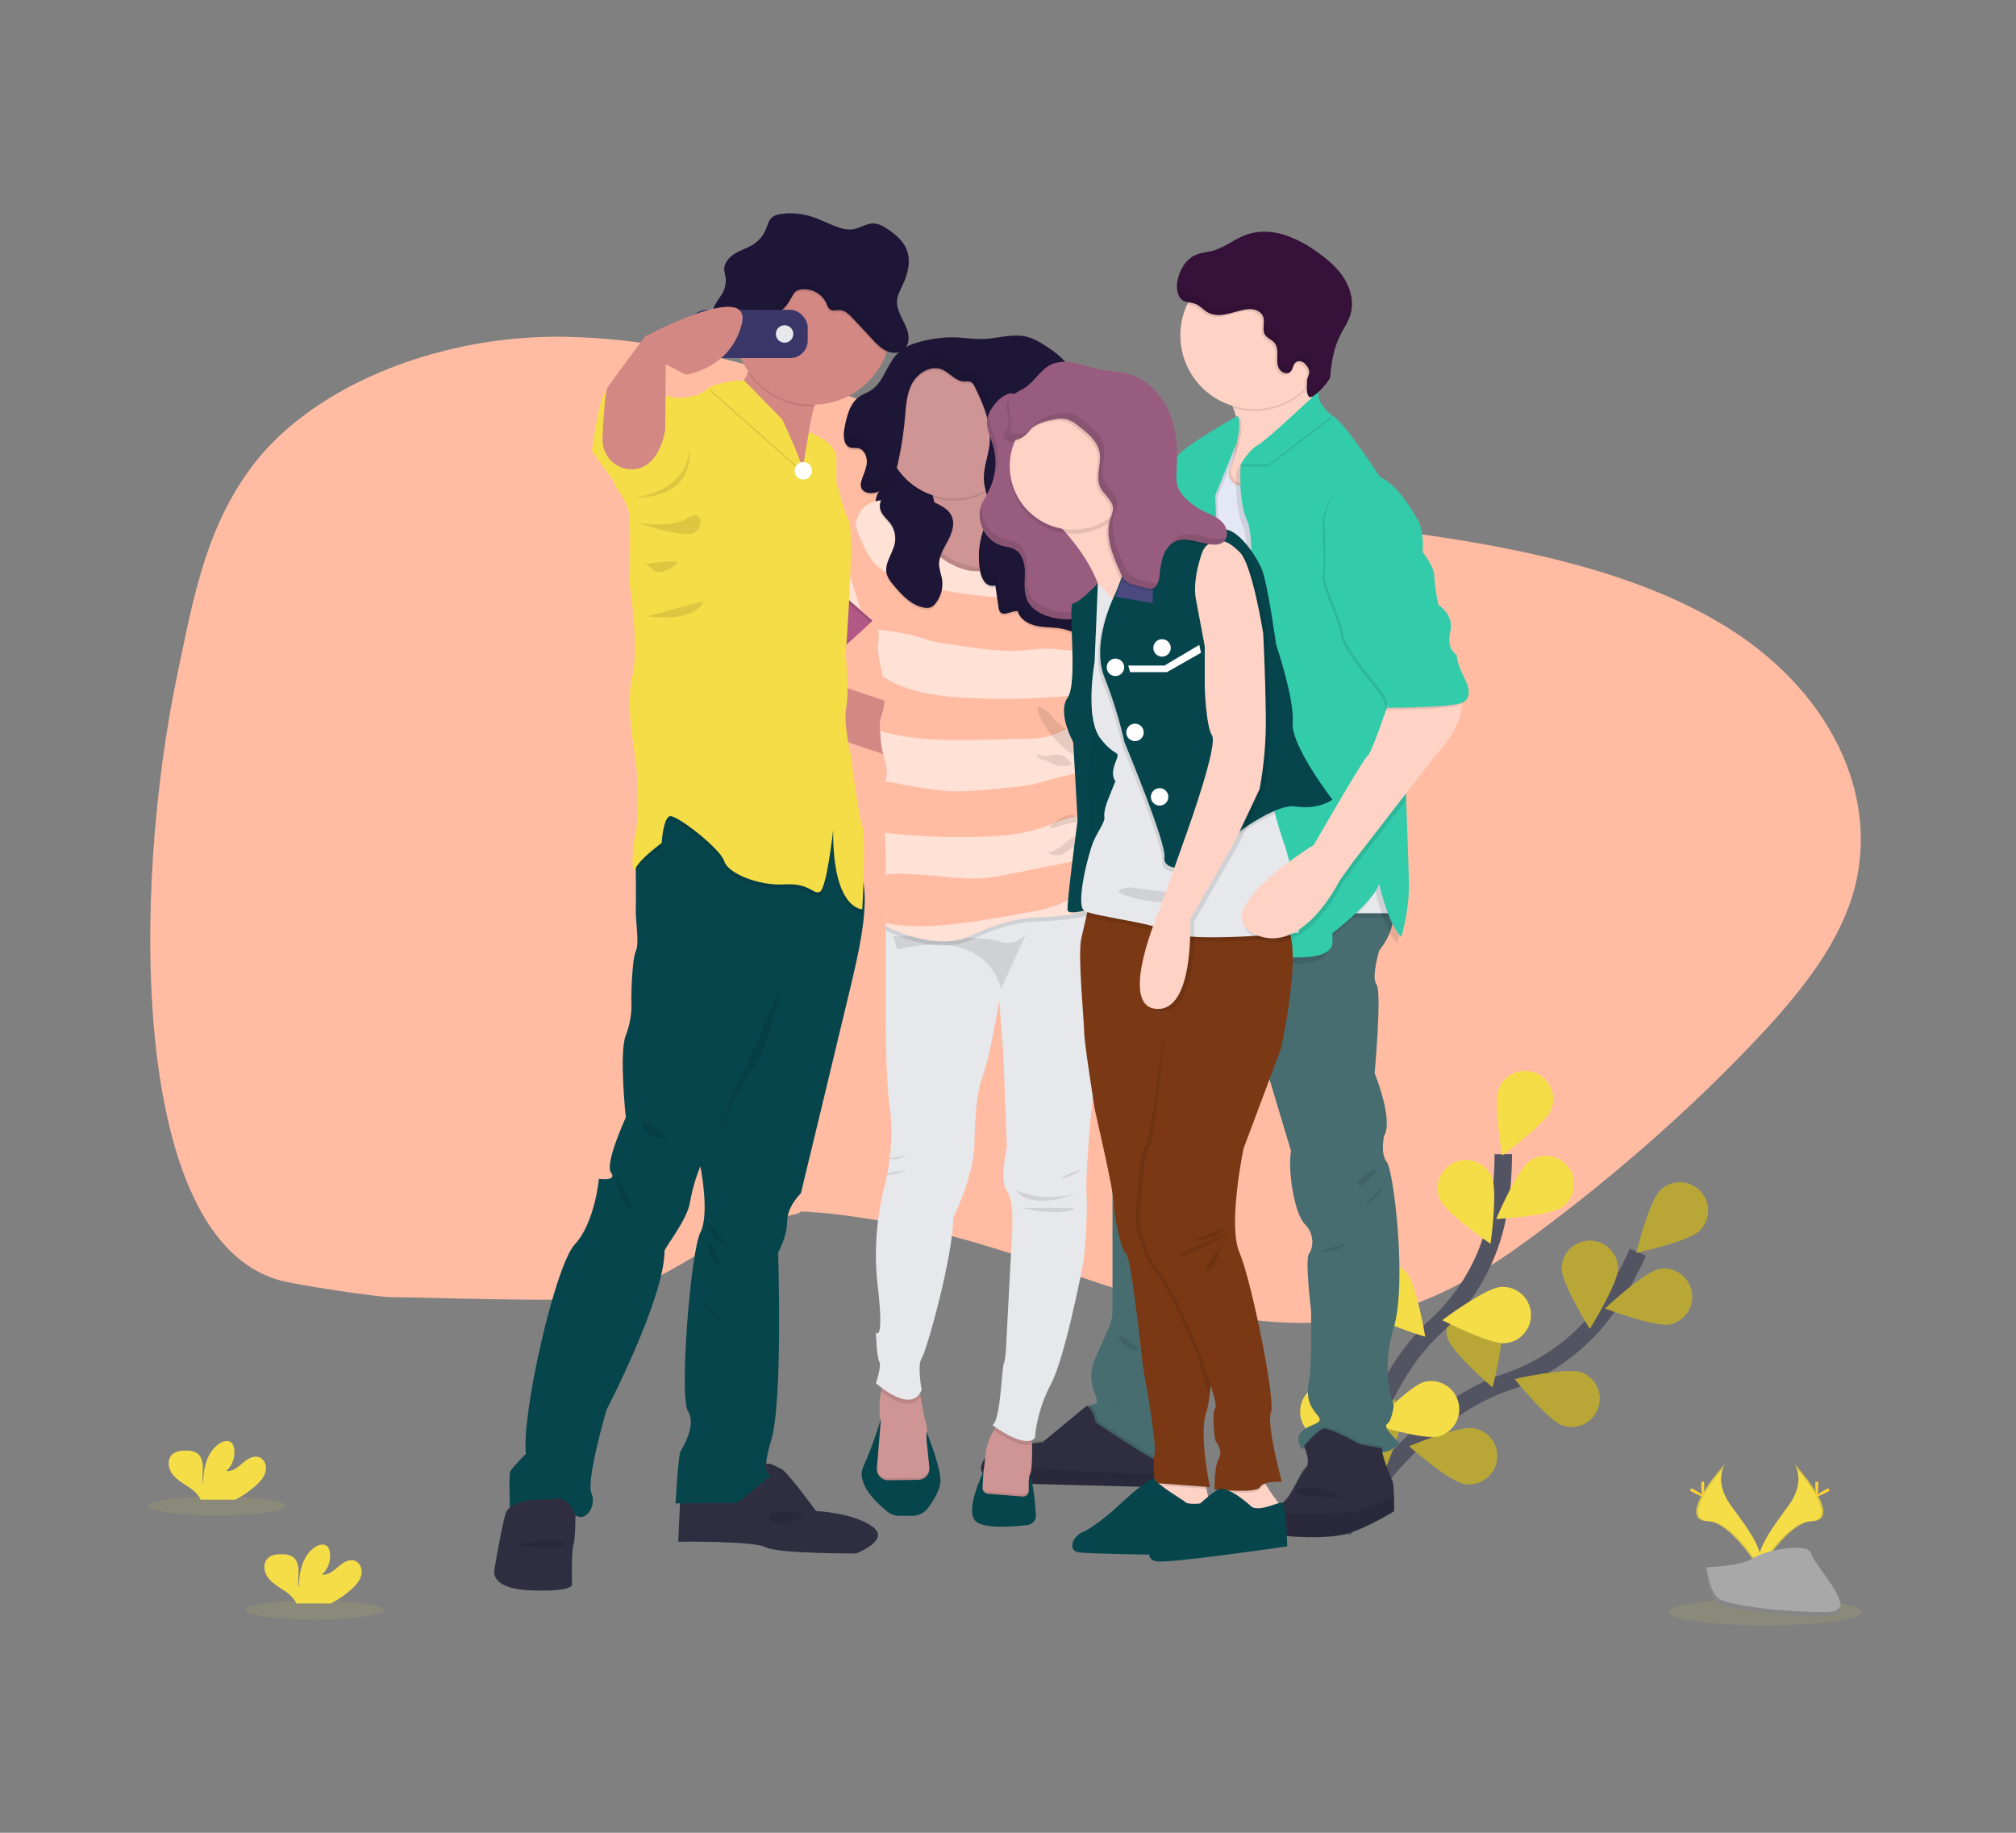 <svg xmlns="http://www.w3.org/2000/svg" width="231" height="210" viewBox="0 0 231 210">
  <rect x="0" y="0" width="231" height="210" fill="#808080" stroke="none"/>
  <g fill="none" fill-rule="evenodd" transform="translate(17 24)">
    <path fill="#FFBCA3" fill-rule="nonzero" d="M194.868,79.792 C192.706,85.693 188.183,91.024 183.328,96.072 C179.061,100.51 174.496,104.799 169.633,108.938 C168.286,110.087 166.917,111.222 165.526,112.342 L164.56,113.116 C163.703,113.804 162.832,114.485 161.947,115.16 L161.84,115.242 C160.981,115.906 160.114,116.563 159.24,117.214 C156.38,119.346 153.357,121.464 150.014,123.218 C148.876,123.817 147.701,124.375 146.484,124.875 C145.826,125.146 145.154,125.401 144.469,125.638 C143.345,126.025 142.191,126.364 140.986,126.642 C140.785,126.689 140.582,126.734 140.379,126.777 C139.145,127.04 137.896,127.232 136.634,127.363 C132.009,127.844 127.232,127.493 122.599,126.67 C120.283,126.258 118.004,125.728 115.799,125.125 C115.527,125.052 115.258,124.976 114.986,124.909 C107.476,122.776 100.426,119.881 92.862,117.845 C90.256,117.142 87.599,116.546 84.891,116.057 C83.57,115.818 82.242,115.603 80.906,115.41 C77.761,114.966 76.603,114.895 73.405,114.744 C69.093,114.529 77.674,114.395 73.571,115.251 C73.024,115.364 72.484,115.492 71.952,115.634 C71.276,115.814 70.613,116.019 69.963,116.248 C68.209,116.891 66.503,117.689 64.859,118.633 C64.535,118.814 64.214,118.997 63.893,119.183 C62.887,119.764 61.895,120.359 60.887,120.936 C59.073,122.014 57.185,122.923 55.242,123.655 C54.178,124.037 52.997,124.388 51.902,124.632 C49.004,125.291 30.958,124.615 27.861,124.632 C26.367,124.632 17.072,123.271 14.955,122.668 C-1.978,117.845 -1.978,78.307 3.387,52.96 C5.102,44.858 6.519,36.414 12.07,29.185 C13.848,26.871 16.122,24.76 18.77,22.909 C20.749,21.534 22.823,20.344 24.972,19.35 C27.401,18.221 29.9,17.295 32.448,16.582 C34.656,15.96 36.895,15.482 39.151,15.151 C40.377,14.97 41.619,14.83 42.868,14.735 C43.829,14.659 44.795,14.611 45.766,14.591 L45.916,14.591 C46.509,14.578 47.102,14.578 47.696,14.591 C52.023,14.667 56.338,15.127 60.602,15.968 C63.27,16.474 65.916,17.094 68.506,17.777 C70.053,18.184 71.585,18.61 73.103,19.055 C73.566,19.191 74.029,19.329 74.487,19.469 C85.29,22.754 94.794,27.292 105.203,31.014 C105.256,31.034 105.307,31.053 105.36,31.068 C107.496,31.814 109.666,32.433 111.859,32.921 C113.47,33.287 115.117,33.604 116.793,33.882 C119.359,34.313 121.98,34.653 124.62,34.946 L125.203,35.011 C129.077,35.442 132.984,35.763 136.78,36.138 C138.128,36.271 139.464,36.409 140.781,36.569 C141.616,36.664 142.444,36.764 143.263,36.87 C143.852,36.948 144.442,37.026 145.032,37.107 C145.623,37.189 146.247,37.275 146.854,37.364 C147.249,37.42 147.642,37.478 148.037,37.54 C150.428,37.9 152.814,38.303 155.173,38.764 C156.608,39.044 158.035,39.346 159.445,39.671 C160.466,39.907 161.478,40.155 162.482,40.417 C163.226,40.608 163.963,40.809 164.695,41.02 C170.637,42.716 176.198,44.939 180.99,47.94 C193.435,55.716 199.003,68.507 194.868,79.792 Z"/>
    <path stroke="#535461" stroke-width="2" d="M136.87,151.408 C136.87,151.408 144.336,138.182 155.59,134.37 C160.316,132.801 164.406,129.742 167.246,125.652 C168.574,123.701 169.722,121.635 170.675,119.476"/>
    <path fill="#F5DD48" fill-rule="nonzero" d="M177.739 117.021C176.457 118.263 170.491 119.55 170.491 119.55 170.491 119.55 171.955 113.626 173.237 112.382 174.066 111.577 175.261 111.276 176.372 111.592 177.483 111.908 178.341 112.792 178.623 113.912 178.905 115.032 178.568 116.217 177.739 117.021zM174.372 127.744C172.621 128.092 166.912 125.927 166.912 125.927 166.912 125.927 171.363 121.749 173.114 121.4 174.843 121.102 176.495 122.237 176.837 123.959 177.178 125.68 176.085 127.36 174.372 127.744L174.372 127.744zM162.081 139.348C160.393 138.763 156.557 134.014 156.557 134.014 156.557 134.014 162.509 132.654 164.197 133.237 165.842 133.851 166.697 135.666 166.123 137.326 165.548 138.986 163.754 139.883 162.081 139.348L162.081 139.348zM150.803 146.033C149.043 145.742 144.46 141.709 144.46 141.709 144.46 141.709 150.095 139.363 151.855 139.654 153.617 139.945 154.809 141.608 154.519 143.37 154.228 145.131 152.565 146.324 150.803 146.033zM161.936 121.296C161.936 123.083 165.166 128.263 165.166 128.263 165.166 128.263 168.4 123.085 168.403 121.301 168.355 119.549 166.922 118.154 165.169 118.154 163.417 118.154 161.983 119.549 161.936 121.301L161.936 121.296zM148.846 129.282C149.379 130.988 154.012 134.969 154.012 134.969 154.012 134.969 155.55 129.062 155.017 127.358 154.421 125.74 152.661 124.874 151.016 125.39 149.372 125.905 148.421 127.621 148.855 129.289L148.846 129.282zM137.19 138.791C137.427 140.559 141.322 145.261 141.322 145.261 141.322 145.261 143.836 139.699 143.6 137.929 143.264 136.256 141.687 135.131 139.996 135.359 138.305 135.587 137.082 137.089 137.201 138.791L137.19 138.791z"/>
    <path fill="#000" fill-rule="nonzero" d="M177.739 117.021C176.457 118.263 170.491 119.55 170.491 119.55 170.491 119.55 171.955 113.626 173.237 112.382 174.066 111.577 175.261 111.276 176.372 111.592 177.483 111.908 178.341 112.792 178.623 113.912 178.905 115.032 178.568 116.217 177.739 117.021zM174.372 127.744C172.621 128.092 166.912 125.927 166.912 125.927 166.912 125.927 171.363 121.749 173.114 121.4 174.843 121.102 176.495 122.237 176.837 123.959 177.178 125.68 176.085 127.36 174.372 127.744L174.372 127.744zM162.081 139.348C160.393 138.763 156.557 134.014 156.557 134.014 156.557 134.014 162.509 132.654 164.197 133.237 165.842 133.851 166.697 135.666 166.123 137.326 165.548 138.986 163.754 139.883 162.081 139.348L162.081 139.348zM150.803 146.033C149.043 145.742 144.46 141.709 144.46 141.709 144.46 141.709 150.095 139.363 151.855 139.654 153.617 139.945 154.809 141.608 154.519 143.37 154.228 145.131 152.565 146.324 150.803 146.033zM161.936 121.296C161.936 123.083 165.166 128.263 165.166 128.263 165.166 128.263 168.4 123.085 168.403 121.301 168.355 119.549 166.922 118.154 165.169 118.154 163.417 118.154 161.983 119.549 161.936 121.301L161.936 121.296zM148.846 129.282C149.379 130.988 154.012 134.969 154.012 134.969 154.012 134.969 155.55 129.062 155.017 127.358 154.421 125.74 152.661 124.874 151.016 125.39 149.372 125.905 148.421 127.621 148.855 129.289L148.846 129.282zM137.19 138.791C137.427 140.559 141.322 145.261 141.322 145.261 141.322 145.261 143.836 139.699 143.6 137.929 143.264 136.256 141.687 135.131 139.996 135.359 138.305 135.587 137.082 137.089 137.201 138.791L137.19 138.791z" opacity=".25"/>
    <path stroke="#535461" stroke-width="2" d="M137.299,151.145 C137.299,151.145 138.765,136.028 147.488,127.986 C151.174,124.637 153.673,120.182 154.611,115.291 C155.038,112.967 155.252,110.608 155.249,108.244"/>
    <path fill="#F5DD48" fill-rule="nonzero" d="M160.735 103.142C160.066 104.801 155.133 108.393 155.133 108.393 155.133 108.393 154.071 102.382 154.737 100.725 155.404 99.069 157.288 98.267 158.944 98.935 160.601 99.602 161.402 101.486 160.735 103.142L160.735 103.142zM161.995 114.315C160.533 115.341 154.438 115.678 154.438 115.678 154.438 115.678 156.808 110.055 158.275 109.026 159.735 107.999 161.752 108.35 162.78 109.81 163.807 111.271 163.456 113.288 161.995 114.315L161.995 114.315zM155.464 129.903C153.685 130.052 148.254 127.265 148.254 127.265 148.254 127.265 153.142 123.609 154.922 123.46 156.701 123.31 158.265 124.631 158.415 126.41 158.565 128.189 157.244 129.753 155.464 129.903zM147.86 140.585C146.13 141.033 140.308 139.204 140.308 139.204 140.308 139.204 144.507 134.775 146.232 134.325 147.944 133.92 149.665 134.958 150.107 136.661 150.548 138.364 149.548 140.107 147.855 140.585L147.86 140.585zM148.014 113.46C148.737 115.092 153.789 118.519 153.789 118.519 153.789 118.519 154.649 112.476 153.927 110.844 153.461 109.785 152.466 109.056 151.317 108.93 150.168 108.804 149.038 109.301 148.355 110.233 147.671 111.166 147.537 112.392 148.002 113.45L148.014 113.46zM139.282 126.064C140.467 127.408 146.308 129.164 146.308 129.164 146.308 129.164 145.32 123.14 144.142 121.799 143.38 120.93 142.213 120.535 141.08 120.76 139.947 120.986 139.021 121.799 138.65 122.893 138.279 123.987 138.52 125.196 139.282 126.064zM132.479 139.481C133.427 141.002 138.877 143.723 138.877 143.723 138.877 143.723 138.922 137.618 137.986 136.097 137.391 135.094 136.301 134.489 135.134 134.515 133.968 134.54 132.906 135.193 132.355 136.222 131.805 137.251 131.852 138.497 132.479 139.481L132.479 139.481z"/>
    <ellipse cx="7.905" cy="148.543" fill="#F5DD48" fill-rule="nonzero" opacity=".1" rx="7.905" ry="1.085"/>
    <ellipse cx="19.017" cy="160.474" fill="#F5DD48" fill-rule="nonzero" opacity=".1" rx="7.905" ry="1.085"/>
    <path fill="#F5DD48" fill-rule="nonzero" d="M23.367 158.005C23.841 157.569 24.273 157.057 24.408 156.434 24.543 155.81 24.275 155.064 23.68 154.836 23.014 154.581 22.301 155.045 21.761 155.512 21.22 155.979 20.6 156.512 19.893 156.412 20.634 155.741 20.967 154.731 20.773 153.751 20.743 153.553 20.661 153.367 20.536 153.211 20.166 152.815 19.495 152.974 19.052 153.296 17.63 154.289 17.249 156.204 17.239 157.929 17.097 157.308 17.218 156.659 17.213 156.033 17.209 155.408 17.036 154.687 16.502 154.346 16.167 154.165 15.791 154.076 15.41 154.088 14.775 154.064 14.069 154.128 13.637 154.592 13.1 155.168 13.239 156.135 13.706 156.768 14.173 157.4 14.891 157.801 15.54 158.239 16.066 158.552 16.515 158.979 16.853 159.488 16.892 159.564 16.925 159.643 16.95 159.725L20.91 159.725C21.803 159.265 22.63 158.686 23.367 158.005zM12.403 146.137C12.877 145.704 13.308 145.19 13.443 144.569 13.578 143.948 13.31 143.199 12.716 142.972 12.05 142.716 11.336 143.178 10.796 143.645 10.256 144.111 9.635 144.645 8.929 144.547 9.669 143.876 10.003 142.866 9.808 141.886 9.779 141.688 9.697 141.501 9.571 141.346 9.201 140.95 8.531 141.109 8.088 141.431 6.666 142.424 6.282 144.339 6.275 146.064 6.133 145.441 6.254 144.794 6.249 144.154 6.244 143.514 6.071 142.81 5.538 142.467 5.203 142.287 4.826 142.199 4.445 142.211 3.81 142.187 3.104 142.251 2.673 142.713 2.135 143.291 2.273 144.256 2.742 144.891 3.211 145.526 3.927 145.922 4.576 146.36 5.102 146.674 5.55 147.101 5.889 147.611 5.928 147.683 5.96 147.757 5.986 147.834L9.96 147.834C10.847 147.382 11.669 146.811 12.403 146.137L12.403 146.137z"/>
    <ellipse cx="185.265" cy="160.709" fill="#F5DD48" fill-rule="nonzero" opacity=".1" rx="11.118" ry="1.526"/>
    <path fill="#F5DD48" fill-rule="nonzero" d="M188.576,143.692 C188.576,143.692 190.066,145.64 187.889,148.581 C185.711,151.521 183.915,154.007 184.64,155.839 C184.64,155.839 187.927,150.377 190.6,150.301 C193.273,150.225 191.517,146.976 188.576,143.692 Z"/>
    <path fill="#000" fill-rule="nonzero" d="M188.576,143.692 C188.705,143.881 188.807,144.086 188.879,144.303 C191.486,147.367 192.879,150.227 190.372,150.301 C188.036,150.367 185.232,154.545 184.562,155.6 C184.583,155.68 184.609,155.759 184.64,155.836 C184.64,155.836 187.929,150.377 190.6,150.301 C193.27,150.225 191.517,146.976 188.576,143.692 Z" opacity=".1"/>
    <path fill="#FFD037" fill-rule="nonzero" d="M191.346,146.175 C191.346,146.86 191.268,147.417 191.173,147.417 C191.078,147.417 191.002,146.86 191.002,146.175 C191.002,145.491 191.097,145.813 191.192,145.813 C191.287,145.813 191.346,145.488 191.346,146.175 Z"/>
    <path fill="#FFD037" fill-rule="nonzero" d="M192.296,146.993 C191.694,147.322 191.168,147.519 191.123,147.436 C191.078,147.353 191.528,147.019 192.13,146.692 C192.732,146.365 192.495,146.602 192.54,146.692 C192.585,146.782 192.905,146.666 192.296,146.993 Z"/>
    <path fill="#F5DD48" fill-rule="nonzero" d="M180.706,143.692 C180.706,143.692 179.216,145.64 181.393,148.581 C183.571,151.521 185.367,154.007 184.64,155.839 C184.64,155.839 181.355,150.377 178.68,150.301 C176.005,150.225 177.765,146.976 180.706,143.692 Z"/>
    <path fill="#000" fill-rule="nonzero" d="M180.706,143.692 C180.575,143.88 180.473,144.086 180.4,144.303 C177.794,147.367 176.403,150.227 178.91,150.301 C181.246,150.367 184.05,154.545 184.72,155.6 C184.699,155.68 184.672,155.759 184.64,155.836 C184.64,155.836 181.355,150.377 178.687,150.301 C176.019,150.225 177.765,146.976 180.706,143.692 Z" opacity=".1"/>
    <path fill="#FFD037" fill-rule="nonzero" d="M177.936,146.175 C177.936,146.86 178.014,147.417 178.109,147.417 C178.204,147.417 178.28,146.86 178.28,146.175 C178.28,145.491 178.185,145.813 178.09,145.813 C177.995,145.813 177.936,145.488 177.936,146.175 Z"/>
    <path fill="#FFD037" fill-rule="nonzero" d="M176.986,146.993 C177.588,147.322 178.114,147.519 178.159,147.436 C178.204,147.353 177.754,147.019 177.149,146.692 C176.545,146.365 176.787,146.602 176.739,146.692 C176.692,146.782 176.384,146.666 176.986,146.993 Z"/>
    <path fill="#A8A8A8" fill-rule="nonzero" d="M178.41,155.585 C178.41,155.585 182.576,155.457 183.832,154.562 C185.088,153.666 190.23,152.602 190.55,154.036 C190.87,155.469 196.81,161.166 192.107,161.204 C187.403,161.242 181.18,160.472 179.927,159.709 C178.673,158.945 178.41,155.585 178.41,155.585 Z"/>
    <path fill="#000" fill-rule="nonzero" d="M192.194,160.709 C187.491,160.746 181.268,159.976 180.014,159.213 C179.066,158.633 178.68,156.547 178.552,155.585 L178.412,155.585 C178.412,155.585 178.678,158.945 179.929,159.709 C181.18,160.472 187.408,161.242 192.109,161.204 C193.467,161.192 193.936,160.709 193.91,159.993 C193.72,160.427 193.201,160.709 192.194,160.709 Z" opacity=".2"/>
    <polygon fill="#D38884" fill-rule="nonzero" points="77.067 55.648 86.937 55.648 86.937 61.499 77.067 61.499" transform="rotate(18.64 82.002 58.574)"/>
    <path fill="#476D71" fill-rule="nonzero" d="M142.306,78.9 C142.306,78.9 143.727,81.507 141.043,84.903 C141.043,84.903 140.095,87.972 140.727,88.808 C141.36,89.645 140.509,98.962 140.509,98.962 C140.509,98.962 142.701,104.334 141.597,106.152 C141.597,106.152 141.123,108.147 141.912,109.164 C142.701,110.18 144.244,123.133 142.682,128.19 C141.121,133.246 142.701,137.036 142.701,137.036 C142.701,137.036 142.505,138.773 141.931,139.168 C141.358,139.564 143.353,141.301 143.353,141.301 C142.623,142.292 141.324,142.679 140.171,142.249 C138.118,141.538 132.194,142.012 132.194,142.012 C132.194,142.012 131.246,140.896 132.194,139.993 C133.142,139.09 134.801,139.168 134.009,138.22 C133.218,137.273 132.588,136.403 132.983,134.27 C133.379,132.137 133.22,126.135 133.22,126.135 C133.22,126.135 132.509,120.289 132.983,119.659 C133.457,119.028 133.694,117.445 132.509,116.261 C131.325,115.076 130.536,110.168 130.929,107.884 L126.507,93.118 L117.818,78.9 L130.583,77.059 L142.306,78.9 Z"/>
    <path fill="#FFD2C6" fill-rule="nonzero" d="M134.09,23.765 L134.09,32.77 L122.005,32.77 L121.69,31.886 C121.69,31.886 122.874,28.588 124.455,26.773 C125.239,25.87 124.874,24.206 124.306,22.761 C123.93,21.823 123.478,20.919 122.953,20.057 C122.953,20.057 133.853,13.185 133.301,17.372 C133.179,18.266 133.141,19.17 133.19,20.071 C133.322,22.498 134.09,23.765 134.09,23.765 Z"/>
    <path fill="#000" fill-rule="nonzero" d="M133.301,17.367 C133.179,18.261 133.141,19.165 133.19,20.066 C131.027,22.65 127.538,23.706 124.306,22.756 C123.93,21.819 123.478,20.914 122.953,20.052 C122.953,20.052 133.853,13.18 133.301,17.367 Z" opacity=".1"/>
    <path fill="#FFD2C6" fill-rule="nonzero" d="M135.152,14.412 C135.155,17.832 133.098,20.917 129.94,22.228 C126.781,23.54 123.144,22.818 120.725,20.401 C118.305,17.984 117.581,14.347 118.89,11.188 C120.198,8.028 123.282,5.968 126.701,5.969 C128.942,5.966 131.092,6.854 132.678,8.438 C134.263,10.022 135.153,12.171 135.152,14.412 Z"/>
    <path fill="#000" fill-rule="nonzero" d="M123.507,25.718 L119.794,31.642 L117.661,47.583 L117.661,60.652 L118.135,65.31 L126.938,65.943 L130.853,52.789 L133.855,39.325 L137.092,36.559 L129.431,27.87 C129.431,27.87 127.953,29.943 126.282,31.149 C125.773,31.519 125.081,31.51 124.581,31.127 C124.082,30.744 123.893,30.078 124.118,29.491 C124.592,28.249 125.021,26.87 124.692,26.54 C124.246,26.135 123.701,25.854 123.111,25.727" opacity=".1"/>
    <path fill="#E3E8F4" fill-rule="nonzero" d="M123.27,25.955 L119.557,31.879 L117.424,47.82 L117.424,60.889 L117.898,65.547 L126.701,66.18 L130.616,53.026 L133.618,39.562 L136.855,36.796 L129.194,28.107 C129.194,28.107 127.716,30.18 126.045,31.386 C125.536,31.756 124.844,31.747 124.344,31.364 C123.845,30.981 123.656,30.315 123.882,29.727 C124.355,28.486 124.784,27.107 124.455,26.777 C124.009,26.372 123.464,26.091 122.874,25.964"/>
    <polygon fill="#000" fill-rule="nonzero" points="135.988 81.111 143.649 81.111 142.623 76.135 142.464 73.964 138.754 76.294" opacity=".1"/>
    <polygon fill="#E6E8EC" fill-rule="nonzero" points="135.988 80.637 143.649 80.637 142.623 75.661 142.464 73.491 138.754 75.82"/>
    <path fill="#000" fill-rule="nonzero" d="M125.088,23.877 C125.088,23.877 118.135,27.716 117.898,28.9 C117.661,30.085 116.002,38.22 116.002,38.22 L116.002,45.566 L122.874,43.047 L122.481,33.002 L124.929,27.005 C124.929,27.005 125.505,25.031 125.088,23.877 Z" opacity=".1"/>
    <path fill="#33CCAB" fill-rule="nonzero" d="M124.851,23.64 C124.851,23.64 117.898,27.479 117.661,28.664 C117.424,29.848 115.765,37.983 115.765,37.983 L115.765,45.329 L122.637,42.81 L122.244,32.765 L124.692,26.768 C124.692,26.768 125.268,24.794 124.851,23.64 Z"/>
    <path fill="#000" fill-rule="nonzero" d="M143.964,77.794 C144.043,80.953 143.095,84.066 143.095,84.066 C141.91,82.945 140.91,79.623 140.552,77.981 C139.955,80.005 135.197,83.64 135.197,83.64 L135.197,84.744 C134.96,87.825 125.007,85.692 125.007,85.692 L125.64,46.04 C125.64,46.04 126.429,38.536 125.403,36.27 C124.377,34.005 124.692,29.927 124.692,29.927 C124.692,29.927 125.64,28.268 126.666,27.716 C127.692,27.164 133.431,21.727 133.611,21.555 L133.611,21.555 C133.596,21.78 133.596,22.007 133.611,22.232 L133.611,22.232 C133.758,24.22 135.19,24.348 135.19,24.348 C136.453,24.855 140.64,31.348 140.64,31.348 C142.614,32.223 144.194,34.903 144.983,36.268 C145.773,37.633 145.538,39.955 145.538,39.955 C145.538,39.955 146.879,41.614 146.879,42.72 C146.879,43.827 147.353,46.038 147.353,46.038 L143.405,55.187 L143.642,68.382 C143.642,68.382 143.886,74.635 143.964,77.794 Z" opacity=".1"/>
    <path fill="#33CCAB" fill-rule="nonzero" d="M144.438,77.083 C144.517,80.242 143.569,83.355 143.569,83.355 C142.384,82.235 141.384,78.912 141.026,77.27 C140.429,79.294 135.671,82.929 135.671,82.929 L135.671,84.033 C135.434,87.114 125.481,84.981 125.481,84.981 L125.533,81.746 L125.533,81.746 L125.533,81.441 L126.109,45.339 C126.109,45.339 126.898,37.834 125.872,35.569 C124.846,33.303 125.161,29.225 125.161,29.225 C125.161,29.225 126.109,27.566 127.135,27.014 C128.161,26.462 133.9,21.026 134.081,20.853 L134.081,20.853 C134.065,21.079 134.065,21.305 134.081,21.531 L134.081,21.531 C134.227,23.519 135.659,23.647 135.659,23.647 C136.922,24.154 141.109,30.647 141.109,30.647 C143.083,31.521 144.664,34.201 145.453,35.566 C146.242,36.931 146.007,39.254 146.007,39.254 C146.007,39.254 147.348,40.912 147.348,42.019 C147.348,43.126 147.822,45.336 147.822,45.336 L144.327,53.455 L143.884,54.479 L144.121,67.673 C144.121,67.673 144.36,73.924 144.438,77.083 Z"/>
    <path fill="#000" fill-rule="nonzero" d="M142.739,148.924 C142.739,148.924 139.699,150.78 137.526,151.453 C135.353,152.126 130.457,151.964 128.64,151.453 C127.424,151.109 128.066,149.934 128.898,148.993 C129.249,148.591 129.639,148.224 130.062,147.898 C130.972,147.225 131.998,144.5 132.63,143.948 C133.263,143.396 132.431,141.46 132.431,141.46 C132.431,141.46 133.893,139.723 134.604,139.486 C135.315,139.249 138.829,141.263 138.829,141.263 L141.398,141.697 C141.121,142.052 142.306,145.014 142.543,145.448 C142.654,145.654 142.704,146.438 142.725,147.211 C142.751,148.076 142.739,148.924 142.739,148.924 Z" opacity=".1"/>
    <path fill="#2F2E41" fill-rule="nonzero" d="M142.739,149.161 C142.739,149.161 139.699,151.017 137.526,151.69 C135.353,152.363 130.457,152.201 128.64,151.69 C127.424,151.346 128.066,150.171 128.898,149.23 C129.249,148.828 129.639,148.461 130.062,148.135 C130.972,147.462 131.998,144.737 132.63,144.185 C133.263,143.633 132.431,141.697 132.431,141.697 C132.431,141.697 133.893,139.96 134.604,139.723 C135.315,139.486 138.829,141.5 138.829,141.5 L141.398,141.934 C141.121,142.289 142.306,145.251 142.543,145.685 C142.654,145.891 142.704,146.675 142.725,147.448 C142.751,148.313 142.739,149.161 142.739,149.161 Z"/>
    <path fill="#000" fill-rule="nonzero" d="M142.739 149.161C142.739 149.161 139.699 151.017 137.526 151.69 135.353 152.363 130.457 152.201 128.64 151.69 127.424 151.346 128.066 150.171 128.898 149.23 131.043 149.621 138.514 149.28 138.514 149.28L142.725 147.438C142.751 148.313 142.739 149.161 142.739 149.161zM137.014 147.699C137.014 147.699 133.5 145.803 131.761 146.633 130.021 147.462 137.014 147.699 137.014 147.699z" opacity=".1"/>
    <path fill="#476D71" fill-rule="nonzero" d="M110.474,105.045 L110.474,126.076 C110.475,126.843 110.314,127.603 110,128.303 L108.462,131.723 C107.914,132.955 107.899,134.359 108.422,135.602 C108.659,136.201 108.813,136.732 108.583,136.799 C108.031,136.957 106.687,137.77 106.687,137.77 C106.687,137.77 114.348,146.988 117.192,144.697 C120.036,142.405 118.694,127.161 118.694,127.161 C118.694,127.161 118.853,113.735 119.009,113.498 C119.166,113.261 119.405,105.915 119.405,105.915 L110.474,105.045 Z"/>
    <path fill="#000" fill-rule="nonzero" d="M135.671,23.877 L128.325,29.453 L125.166,29.453 C125.166,29.453 126.114,27.794 127.14,27.242 C128.166,26.69 133.905,21.254 134.085,21.081 L134.085,21.081 C134.036,21.304 134.036,21.535 134.085,21.758 L134.085,21.758 C134.341,22.891 135.671,23.877 135.671,23.877 Z" opacity=".1"/>
    <path fill="#33CCAB" fill-rule="nonzero" d="M135.671,23.64 L128.325,29.216 L125.166,29.216 C125.166,29.216 126.114,27.557 127.14,27.005 C128.166,26.453 133.905,21.017 134.085,20.844 L134.085,20.844 C134.036,21.067 134.036,21.298 134.085,21.521 L134.085,21.521 C134.341,22.654 135.671,23.64 135.671,23.64 Z"/>
    <path fill="#000" fill-rule="nonzero" d="M135.152,14.412 C135.154,16.731 134.202,18.949 132.519,20.545 C132.519,20.507 132.519,20.469 132.519,20.431 C132.597,19.1 132.355,20.448 132.756,19.05 C132.872,18.659 132.59,18.227 132.315,17.924 C132.04,17.621 131.528,17.495 131.218,17.763 C130.908,18.031 130.931,18.55 130.633,18.834 C130.258,19.19 129.588,18.936 129.334,18.486 C129.081,18.036 129.114,17.486 129.128,16.969 C129.142,16.453 129.128,15.891 128.784,15.498 C128.441,15.104 127.96,14.983 127.711,14.578 C127.341,13.979 127.754,13.156 127.502,12.5 C127.265,11.898 126.555,11.621 125.903,11.652 C124.393,11.725 122.905,12.746 121.377,12.137 C120.775,11.9 120.344,11.282 119.758,11.062 C119.515,10.977 119.265,10.918 119.009,10.886 C120.668,7.278 124.615,5.311 128.494,6.159 C132.374,7.007 135.14,10.441 135.142,14.412 L135.152,14.412 Z" opacity=".1"/>
    <path fill="#36123A" fill-rule="nonzero" d="M118.024,9.761 C117.834,9.21 117.808,8.615 117.95,8.05 C118.201,6.832 118.929,5.637 120.083,5.175 C120.656,4.938 121.284,4.908 121.882,4.754 C123.303,4.384 124.472,3.355 125.86,2.872 C127.249,2.389 128.763,2.474 130.156,2.903 C131.539,3.367 132.838,4.051 134.002,4.929 C135.161,5.756 136.268,6.701 137.024,7.905 C137.78,9.109 138.149,10.618 137.754,11.983 C137.498,12.865 136.953,13.626 136.545,14.445 C135.834,15.898 135.55,17.526 135.431,19.145 C135.396,19.637 133.367,21.891 132.991,21.45 C132.706,21.121 132.732,20.635 132.754,20.201 C132.832,18.867 132.59,20.216 132.991,18.82 C133.104,18.427 132.822,17.995 132.547,17.692 C132.273,17.389 131.761,17.265 131.453,17.531 C131.145,17.796 131.164,18.32 130.865,18.602 C130.491,18.957 129.82,18.704 129.566,18.254 C129.313,17.803 129.346,17.256 129.363,16.739 C129.379,16.223 129.363,15.659 129.017,15.265 C128.671,14.872 128.192,14.751 127.945,14.348 C127.576,13.746 127.986,12.927 127.735,12.268 C127.498,11.666 126.787,11.389 126.135,11.419 C124.628,11.495 123.137,12.514 121.609,11.905 C121.007,11.668 120.578,11.05 119.991,10.832 C119.173,10.517 118.448,10.801 118.024,9.761 Z"/>
    <path fill="#000" fill-rule="nonzero" d="M116.673,146.187 L97.045,145.682 C95.86,145.028 95.557,144.344 95.673,143.727 C95.889,142.59 97.519,141.697 97.519,141.697 L102.732,140.986 L107.758,136.839 C108.562,137.313 108.775,138.735 108.775,138.735 C108.775,138.735 115.213,143.078 116.081,143.237 C116.517,143.315 116.664,144.055 116.701,144.773 C116.724,145.244 116.714,145.717 116.673,146.187 L116.673,146.187 Z" opacity=".1"/>
    <path fill="#2F2E41" fill-rule="nonzero" d="M116.436,146.424 L96.808,145.919 C95.623,145.265 95.32,144.581 95.436,143.964 C95.652,142.827 97.282,141.934 97.282,141.934 L102.495,141.223 L107.521,137.076 C108.325,137.55 108.538,138.972 108.538,138.972 C108.538,138.972 114.976,143.315 115.844,143.474 C116.28,143.552 116.427,144.291 116.464,145.009 C116.487,145.481 116.477,145.954 116.436,146.424 Z"/>
    <path fill="#000" fill-rule="nonzero" d="M116.436,146.424 L96.808,145.919 C95.623,145.265 95.32,144.581 95.436,143.964 L116.464,145.009 C116.487,145.481 116.477,145.954 116.436,146.424 Z" opacity=".1"/>
    <path fill="#000" fill-rule="nonzero" d="M15.299 11.912C15.398 11.683 15.477 11.445 15.536 11.201 15.649 10.808 15.367 10.377 15.092 10.073 14.818 9.77 14.306 9.647 13.998 9.912 13.69 10.178 13.709 10.701 13.41 10.983 13.036 11.339 12.365 11.085 12.111 10.635 11.858 10.185 11.891 9.637 11.908 9.121 11.924 8.604 11.908 8.04 11.562 7.647 11.216 7.254 10.737 7.133 10.491 6.73 10.121 6.128 10.531 5.308 10.28 4.649 10.043 4.047 9.332 3.77 8.68 3.801 7.173 3.877 5.682 4.896 4.154 4.287 3.552 4.05 3.123 3.431 2.536 3.213 1.704 2.903.979 3.187.557 2.142.367 1.591.341.997.483.431.498.363.514.294.531.227.406.522.311.829.246 1.142.1 1.713.125 2.313.318 2.87.739 3.915 1.464 3.63 2.296 3.941 2.884 4.159 3.313 4.775 3.915 5.014 5.443 5.623 6.934 4.604 8.441 4.528 9.085 4.498 9.81 4.765 10.04 5.377 10.291 6.038 9.882 6.855 10.251 7.457 10.488 7.86 11.017 8.014 11.322 8.374 11.628 8.735 11.682 9.322 11.668 9.848 11.654 10.374 11.618 10.912 11.872 11.363 12.126 11.813 12.796 12.073 13.171 11.711 13.469 11.429 13.445 10.91 13.758 10.64 14.071 10.37 14.578 10.5 14.853 10.801 15.128 11.102 15.405 11.524 15.299 11.912zM15.524 13.844C15.239 13.514 15.265 13.028 15.287 12.595 15.315 12.375 15.315 12.153 15.287 11.934 14.886 13.31 15.126 11.976 15.05 13.306 15.024 13.739 14.998 14.225 15.287 14.555 15.664 14.995 17.692 12.742 17.727 12.249 17.727 12.161 17.744 12.071 17.751 11.983 17.213 12.794 15.829 14.199 15.524 13.844zM19.078 6.839C18.838 7.331 18.642 7.845 18.493 8.372 18.595 8.092 18.711 7.818 18.841 7.55 19.249 6.73 19.789 5.969 20.05 5.088 20.069 5.024 20.085 4.957 20.1 4.891 19.818 5.564 19.403 6.187 19.078 6.839z" opacity=".1" transform="translate(117.706 6.891)"/>
    <path fill="#000" fill-rule="nonzero" d="M111.073 128.9C111.073 128.9 111.573 130.479 113.04 130.678 114.507 130.877 111.073 128.9 111.073 128.9zM109.415 136.839C109.415 136.839 110.836 136.879 112.239 136.839 113.642 136.799 109.415 136.839 109.415 136.839zM134.097 119.46C134.097 119.46 135.874 119.54 136.941 118.789 138.007 118.038 134.097 119.46 134.097 119.46zM140.931 109.744C140.931 109.744 138.126 111.166 138.68 111.758 139.235 112.351 140.931 109.744 140.931 109.744zM139.273 114.128C139.469 114.009 140.931 113.22 141.287 112.431 141.642 111.642 139.273 114.128 139.273 114.128z" opacity=".1"/>
    <path fill="#CF9595" fill-rule="nonzero" d="M90.14 145.803L88.363 146.514 85.697 147.107 83.36 146.277 82.735 144.382C82.735 144.382 83.777 141.052 83.815 138.718 83.815 138.502 83.815 138.296 83.801 138.102 83.737 137.212 83.785 136.317 83.943 135.438 84.031 134.914 84.161 134.398 84.334 133.896L88.066 133.896 88.472 136 88.945 138.517C89.115 139.011 89.217 139.526 89.249 140.047 89.253 140.202 89.231 140.356 89.182 140.502 89.17 140.537 89.162 140.574 89.159 140.611L89.159 140.611C89.15 141.027 89.188 141.443 89.273 141.851L89.273 141.867C89.547 143.46 90.14 145.803 90.14 145.803zM101.218 148.41L95.057 147.64C95.057 147.64 95.386 146.434 95.656 144.796 95.758 144.182 95.851 143.507 95.915 142.813 95.998 141.773 96.329 140.768 96.879 139.882 97.063 139.576 97.287 139.296 97.545 139.05L101.218 139.879C101.218 139.879 101.246 140.59 101.258 141.472 101.275 142.791 101.258 144.514 101.04 144.886L101.026 144.915C100.699 145.588 101.218 148.41 101.218 148.41z"/>
    <path fill="#000" fill-rule="nonzero" d="M89.168 140.611L89.154 139.784 89.258 140.047C89.263 140.202 89.24 140.356 89.192 140.502 89.179 140.537 89.171 140.574 89.168 140.611zM90.14 145.803L88.363 146.514 85.697 147.107 83.36 146.277 82.735 144.382C82.735 144.382 83.777 141.052 83.815 138.718 83.898 138.443 83.943 138.284 83.943 138.284L83.469 143.972C83.44 144.333 83.564 144.69 83.812 144.956 84.059 145.221 84.407 145.369 84.77 145.365L88.223 145.315C88.585 145.311 88.928 145.154 89.168 144.883 89.409 144.613 89.524 144.253 89.486 143.893L89.277 141.863C89.547 143.46 90.14 145.803 90.14 145.803z" opacity=".1"/>
    <path fill="#07454C" fill-rule="nonzero" d="M83.943,138.521 C83.403,140.401 82.732,142.241 81.934,144.026 C81.028,145.969 83.474,148.244 84.68,149.209 C85.063,149.516 85.54,149.683 86.031,149.682 L87.578,149.682 C88.258,149.683 88.899,149.364 89.308,148.82 C89.967,147.943 90.834,146.562 90.761,145.448 C90.642,143.671 89.154,140.021 89.154,140.021 L89.171,140.998 L89.491,144.137 C89.528,144.497 89.413,144.855 89.173,145.126 C88.933,145.396 88.591,145.553 88.23,145.559 L84.777,145.607 C84.415,145.612 84.067,145.464 83.819,145.199 C83.571,144.934 83.447,144.577 83.476,144.216 L83.943,138.521 Z"/>
    <path fill="#000" fill-rule="nonzero" d="M88.066 133.896L88.472 136C87.472 137.813 85.059 136.287 83.943 135.438 84.031 134.914 84.161 134.398 84.334 133.896L88.066 133.896zM101.258 141.472C100.04 142.043 97.543 140.355 96.879 139.882 97.063 139.576 97.287 139.296 97.545 139.05L101.218 139.879C101.218 139.879 101.246 140.585 101.258 141.472z" opacity=".1"/>
    <path fill="#E6E8EC" fill-rule="nonzero" d="M108.979,96.692 C108.445,97.818 107.32,109.844 107.498,112.865 C107.675,115.886 107.142,120.626 107.142,120.626 C107.142,120.626 105.069,131.526 103.41,134.607 C102.4,136.52 101.776,138.613 101.573,140.768 C100.389,142.071 96.716,139.287 96.716,139.287 C97.664,138.754 97.782,132.711 98.019,132.237 C98.256,131.763 98.315,129.69 98.315,129.69 L98.967,117.249 C98.967,117.249 99.263,113.694 98.374,112.45 C97.486,111.206 98.374,107.474 98.374,107.474 L97.967,96.81 L97.493,90.649 C97.493,90.649 96.427,97.225 95.538,99.476 C94.649,101.727 94.649,107.355 94.649,107.355 C94.472,111.028 92.22,115.531 92.22,115.531 C92.22,119.974 89.14,130.874 88.607,131.645 C88.073,132.415 88.607,135.258 88.607,135.258 C87.422,138.161 83.367,134.488 83.367,134.488 C83.367,134.488 84.045,132.474 83.749,132 C83.453,131.526 83.367,128.682 83.367,128.682 C83.367,128.682 84.341,129.927 83.571,123.351 C83.114,119.36 83.422,115.318 84.479,111.443 C84.479,111.443 85.526,107.296 84.972,103.149 C84.417,99.002 84.479,91.419 84.479,91.419 L84.479,82.1 L85.467,80.282 C85.467,80.282 107.801,76.787 109.46,78.919 C109.714,79.328 109.876,79.787 109.934,80.265 C110.725,84.498 109.445,95.709 108.979,96.692 Z"/>
    <path fill="#000" fill-rule="nonzero" d="M106.784 110.05C106.784 110.05 104.711 110.673 104.623 111.088 104.623 111.088 106.578 110.472 106.784 110.05zM106.519 112.656C106.519 112.656 101.512 114.938 99.32 112.36 101.609 113.306 104.16 113.411 106.519 112.656zM100.014 114.405C100.014 114.405 105.168 115.531 106.085 114.405L100.014 114.405zM86.879 108.391C86.879 108.391 85.436 109.137 84.943 108.69L86.879 108.391zM87.028 110.05C87.028 110.05 84.713 110.287 84.659 110.569 84.604 110.851 87.028 110.05 87.028 110.05zM85.322 83.273C85.322 83.273 95.718 83.182 97.495 83.865 99.273 84.547 100.547 83.066 100.547 83.066L97.704 89.315C97.704 89.315 96.488 82.118 85.825 84.813L85.322 83.273z" opacity=".1"/>
    <path fill="#1E1637" fill-rule="nonzero" d="M84.455,25.637 C84.218,26.017 83.981,26.509 84.218,26.884 C84.318,27.004 84.425,27.118 84.538,27.225 C84.678,27.416 84.773,27.637 84.815,27.87 C85.097,29.007 85.156,30.289 84.521,31.273 C84.225,31.73 83.796,32.095 83.555,32.583 C83.213,33.265 83.294,34.078 83.417,34.832 C83.532,35.771 83.804,36.684 84.22,37.533 C84.645,38.388 85.385,39.045 86.284,39.365 C86.81,39.526 87.445,39.573 87.754,40.028 C88.095,40.526 87.898,41.346 88.41,41.666 C88.761,41.886 89.216,41.709 89.595,41.528 C90.121,41.277 90.697,40.967 90.874,40.412 C90.986,40.062 90.922,39.649 91.133,39.348 C91.303,39.111 91.607,38.988 91.78,38.737 C91.87,38.57 91.923,38.386 91.934,38.197 L92.251,35.789 C92.29,35.57 92.3,35.347 92.28,35.126 C92.209,34.573 91.791,34.14 91.41,33.735 C90.803,33.09 90.211,32.377 89.988,31.519 C89.649,30.185 90.265,28.813 90.367,27.441 C90.398,27.169 90.376,26.894 90.303,26.63 C90.16,26.285 89.947,25.973 89.675,25.716 C89.399,25.389 89.08,25.102 88.727,24.86 C87.922,24.363 87.055,24.469 86.159,24.476 C85.263,24.483 84.931,24.884 84.455,25.637 Z"/>
    <path fill="#B15885" fill-rule="nonzero" d="M83.931,45.329 L82.983,47.107 L82.746,47.344 C81.68,48.344 77.441,52.294 76.872,52.398 C76.22,52.517 72.9,47.232 72.9,47.232 L77.896,43.017 L78.095,42.848 L83.931,45.329 Z"/>
    <path fill="#CF9595" fill-rule="nonzero" d="M102.699,40.472 L94.642,43.671 C94.642,43.671 86.704,44.618 89.192,40.235 C89.535,39.63 89.8,38.984 89.981,38.313 C91.012,34.521 89.192,30.874 89.192,30.874 C89.192,30.874 98.552,22.581 97.367,28.742 C96.777,31.822 98.102,34.742 99.578,36.903 C100.473,38.212 101.521,39.41 102.699,40.472 Z"/>
    <circle cx="92.291" cy="25.543" r="7.82" fill="#000" fill-rule="nonzero" opacity=".1"/>
    <circle cx="92.291" cy="25.306" r="7.82" fill="#CF9595" fill-rule="nonzero"/>
    <path fill="#000" fill-rule="nonzero" d="M102.699,40.472 L94.642,43.671 C94.642,43.671 86.704,44.618 89.192,40.235 C89.535,39.63 89.8,38.984 89.981,38.313 C91.782,40.621 94.524,40.945 94.524,40.945 C97.725,41.28 98.336,38.853 99.578,36.903 C100.473,38.212 101.521,39.41 102.699,40.472 Z" opacity=".1"/>
    <polygon fill="#000" fill-rule="nonzero" points="83.931 45.329 82.983 47.107 82.746 47.344 81.441 46.206 77.858 43.078 77.896 43.009 78.095 42.841" opacity=".1"/>
    <path fill="#000" fill-rule="nonzero" d="M109.934,80.265 C107.713,81.213 104.088,81.491 102.699,81.545 C100.685,81.626 98.474,81.704 94.287,83.678 C90.1,85.652 84.472,82.573 84.472,82.573 L84.472,82.1 L85.46,80.282 C85.46,80.282 107.794,76.787 109.453,78.919 C109.71,79.327 109.874,79.787 109.934,80.265 L109.934,80.265 Z" opacity=".1"/>
    <path fill="#FFE1D6" fill-rule="nonzero" d="M111.742,78.071 C111.424,80.441 104.711,80.993 102.697,81.071 C100.682,81.149 98.472,81.23 94.284,83.204 C90.097,85.178 84.469,82.1 84.469,82.1 L84.469,81.777 C84.469,80.853 84.481,78.133 84.469,76.239 C84.469,75.581 84.469,75.021 84.469,74.673 C84.469,73.813 84.469,72.602 84.41,71.419 C84.388,70.521 84.282,69.627 84.095,68.749 C83.718,67.242 84.062,66.379 84.419,65.55 L84.469,65.431 C84.844,64.564 84.41,63.22 84.095,61.957 C83.945,61.24 83.866,60.51 83.858,59.777 C83.836,59.05 83.858,58.481 83.858,58.481 C84.569,56.744 84.431,55.047 84.154,53.538 L84.154,53.538 C83.879,52.026 83.462,50.694 83.621,49.716 C83.716,49.203 83.708,48.676 83.597,48.166 C83.525,47.753 83.309,47.379 82.988,47.109 L81.675,45.964 L78.092,42.841 C78.092,42.841 78.815,41.54 79.63,39.671 C80.149,38.495 80.606,37.293 80.998,36.069 C81.059,35.879 81.116,35.687 81.173,35.495 C82.277,31.704 88.201,33.915 88.201,33.915 C88.282,40.709 94.284,41.419 94.284,41.419 C98.076,41.815 98.235,38.339 100.109,36.365 C101.983,34.391 108.739,39.445 108.739,39.445 C108.739,39.445 108.791,41.277 108.704,43.727 C108.64,45.915 108.437,48.096 108.097,50.258 C107.815,51.917 107.412,53.453 106.844,54.524 C106.662,54.873 106.503,55.234 106.37,55.604 C105.933,56.793 105.716,58.051 105.73,59.318 C105.73,59.555 105.73,59.791 105.754,60.012 C105.803,60.812 105.928,61.605 106.128,62.382 C106.197,62.66 106.281,62.934 106.379,63.204 C106.379,63.204 106.59,63.666 106.929,64.431 C107.403,65.5 108.114,67.156 108.867,68.964 C109.284,69.981 109.711,71.047 110.102,72.083 C110.675,73.595 111.173,75.04 111.472,76.168 C111.682,77.019 111.794,77.682 111.742,78.071 Z"/>
    <path fill="#FFBCA3" fill-rule="nonzero" d="M108.704 43.727C108.64 45.915 108.437 48.096 108.097 50.258 107.453 50.414 106.795 50.507 106.133 50.533 105.13 50.559 104.137 50.355 103.135 50.329 102.059 50.301 100.988 50.476 99.912 50.54 97.765 50.671 95.618 50.365 93.488 50.066L91.483 49.775C90.931 49.705 90.383 49.605 89.841 49.476 89.389 49.363 88.95 49.204 88.505 49.066 86.905 48.6 85.263 48.297 83.602 48.164 83.529 47.751 83.314 47.376 82.993 47.107L81.68 45.962C81.075 44.123 80.472 42.284 79.872 40.445 79.787 40.19 79.704 39.931 79.635 39.671 80.154 38.495 80.61 37.293 81.002 36.069 81.293 37.01 81.657 37.928 82.09 38.813 82.346 39.369 82.669 39.892 83.052 40.37 83.986 41.481 85.37 42.102 86.744 42.564 90.299 43.749 94.057 44.133 97.782 44.498 98.993 44.64 100.212 44.71 101.431 44.709 102.379 44.685 103.327 44.573 104.275 44.472 105.767 44.328 107.247 44.079 108.704 43.727L108.704 43.727zM106.36 55.611C105.923 56.8 105.706 58.058 105.72 59.325L105.694 59.325C104.891 59.659 104.126 60.095 103.289 60.336 102.393 60.555 101.472 60.659 100.55 60.647 99.174 60.686 97.796 60.723 96.417 60.756 92.201 60.858 87.9 60.924 83.858 59.768 83.836 59.04 83.858 58.472 83.858 58.472 84.569 56.735 84.431 55.038 84.154 53.528 84.564 53.73 85.005 54.043 85.192 54.13 85.945 54.484 86.723 54.782 87.519 55.024 89.604 55.652 91.784 55.87 93.969 55.972 97.517 56.14 101.071 56.085 104.611 55.808 105.198 55.782 105.782 55.716 106.36 55.611L106.36 55.611zM108.858 68.981C108.495 69.047 108.135 69.121 107.775 69.194 106.781 69.379 105.799 69.621 104.834 69.919 103.957 70.211 103.116 70.595 102.227 70.891 100.14 71.602 97.912 71.784 95.706 71.867 91.931 72.008 88.15 71.859 84.398 71.419 84.376 70.521 84.27 69.627 84.083 68.749 83.706 67.242 84.05 66.379 84.408 65.55 85.408 65.621 86.512 65.931 87.083 66.024 88.898 66.313 90.716 66.656 92.562 66.682 93.676 66.677 94.788 66.614 95.896 66.493L98.63 66.242C99.477 66.18 100.32 66.069 101.154 65.91 101.962 65.739 102.749 65.479 103.547 65.261 104.649 64.962 105.796 64.742 106.908 64.45 107.391 65.517 108.114 67.173 108.858 68.981zM111.462 76.185C110.126 76.6 108.834 77.148 107.607 77.82 106.659 78.36 105.749 79.005 104.746 79.46 103.645 79.914 102.495 80.24 101.32 80.434 99.08 80.87 96.828 81.256 94.564 81.592 91.216 82.066 87.761 82.427 84.464 81.777 84.464 80.853 84.476 78.133 84.464 76.239 85.668 75.972 87.308 76.175 88.327 76.218 90.697 76.313 93.036 76.791 95.391 76.645 96.592 76.542 97.784 76.358 98.96 76.095L105.654 74.754C106.02 74.702 106.374 74.588 106.701 74.417 106.997 74.212 107.267 73.974 107.507 73.706 108.237 72.995 109.166 72.538 110.081 72.107 110.678 73.611 111.164 75.057 111.462 76.185z"/>
    <path fill="#000" fill-rule="nonzero" d="M105.405 69.4C106.182 69.306 106.96 69.706 107.737 69.6 107.467 70.014 106.9 70.073 106.412 70.145 105.886 70.233 105.365 70.352 104.853 70.502 104.647 70.557 103.464 71 103.318 70.853 102.969 70.5 105.088 69.438 105.405 69.4zM105.874 71.979C105.522 72.208 105.194 72.471 104.893 72.765 104.351 73.217 103.716 73.546 103.033 73.727 103.751 74.143 104.65 74.075 105.296 73.555 105.47 73.37 105.673 73.215 105.898 73.097 106.081 73.026 106.287 73.033 106.469 72.957 106.706 72.855 107.209 72.263 107.076 71.974 106.905 71.609 106.111 71.846 105.874 71.979zM101.931 62.761C102.145 62.998 102.509 62.998 102.81 63.114 103.008 63.2 103.198 63.301 103.379 63.417 104.121 63.826 105.003 63.897 105.801 63.614 105.5 63.161 105.152 62.69 104.635 62.524 104.206 62.384 103.742 62.488 103.296 62.566 102.954 62.65 102.598 62.656 102.254 62.585 101.967 62.505 101.507 62.291 101.931 62.761zM85.678 16.922C84.557 18.168 84.197 20.078 82.78 20.974 82.382 21.225 81.922 21.377 81.528 21.637 80.372 22.403 80.024 23.912 79.768 25.275 79.607 26.135 79.635 27.318 80.479 27.533 80.751 27.602 81.04 27.533 81.315 27.588 82.026 27.716 82.384 28.536 82.322 29.261 82.261 29.986 81.912 30.623 81.716 31.31 81.6 31.608 81.604 31.938 81.727 32.232 81.896 32.494 82.172 32.667 82.481 32.706 83.429 32.877 84.393 32.318 84.962 31.54 85.531 30.763 85.78 29.801 85.979 28.86 86.311 27.302 86.549 25.725 86.69 24.137 86.808 22.775 86.867 21.353 87.524 20.152 88.18 18.95 89.656 18.064 90.924 18.571 91.825 18.929 92.476 19.908 93.445 19.948 93.732 19.96 94.043 19.886 94.294 20.028 94.473 20.155 94.611 20.331 94.69 20.536 95.718 22.592 96.635 24.834 96.389 27.121 96.235 28.543 95.628 29.941 95.754 31.374 95.844 32.408 96.313 33.391 96.306 34.429 96.299 35.467 95.846 36.386 95.555 37.355 95.146 38.723 95.058 40.166 95.299 41.573 95.351 42.045 95.523 42.495 95.799 42.882 96.087 43.273 96.585 43.448 97.055 43.325L97.419 45.827C97.431 46.01 97.489 46.187 97.588 46.341 98.026 46.905 98.905 46.182 99.616 46.263 99.879 47.211 100.877 47.777 101.841 47.969 102.806 48.161 103.813 48.09 104.775 48.294 105.682 48.486 106.531 48.917 107.453 49.026 109.666 49.287 111.863 47.256 111.777 45.026 111.718 43.476 110.756 42.126 110.249 40.656 108.827 36.519 111.092 31.758 109.581 27.647 109.107 26.334 108.256 25.182 107.685 23.903 106.78 21.865 106.555 19.472 105.121 17.761 104.509 17.082 103.802 16.493 103.024 16.014 102.291 15.524 101.531 15.045 100.678 14.829 99.239 14.464 97.735 14.886 96.258 15.047 94.697 15.216 93.192 14.81 91.652 14.898 90.308 14.953 88.978 15.192 87.699 15.609 86.927 15.873 86.233 16.324 85.678 16.922z" opacity=".1"/>
    <path fill="#1E1637" fill-rule="nonzero" d="M85.678,16.685 C84.557,17.931 84.197,19.841 82.78,20.737 C82.382,20.988 81.922,21.14 81.528,21.4 C80.372,22.166 80.024,23.675 79.768,25.038 C79.607,25.898 79.635,27.081 80.479,27.296 C80.751,27.365 81.04,27.296 81.315,27.351 C82.026,27.479 82.384,28.299 82.322,29.024 C82.261,29.749 81.912,30.386 81.716,31.073 C81.6,31.371 81.604,31.701 81.727,31.995 C81.896,32.257 82.172,32.43 82.481,32.469 C83.429,32.64 84.393,32.081 84.962,31.303 C85.531,30.526 85.78,29.564 85.979,28.623 C86.311,27.065 86.549,25.488 86.69,23.9 C86.808,22.538 86.867,21.116 87.524,19.915 C88.18,18.713 89.656,17.827 90.924,18.334 C91.825,18.692 92.476,19.671 93.445,19.711 C93.732,19.723 94.043,19.649 94.294,19.791 C94.473,19.918 94.611,20.094 94.69,20.299 C95.718,22.355 96.635,24.597 96.389,26.884 C96.235,28.306 95.628,29.704 95.754,31.137 C95.844,32.171 96.313,33.154 96.306,34.192 C96.299,35.23 95.846,36.149 95.555,37.118 C95.146,38.486 95.058,39.93 95.299,41.336 C95.351,41.808 95.523,42.258 95.799,42.645 C96.087,43.036 96.585,43.211 97.055,43.088 L97.419,45.59 C97.431,45.773 97.489,45.95 97.588,46.104 C98.026,46.668 98.905,45.945 99.616,46.026 C99.879,46.974 100.877,47.54 101.841,47.732 C102.806,47.924 103.813,47.853 104.775,48.057 C105.682,48.249 106.531,48.68 107.453,48.789 C109.666,49.05 111.863,47.019 111.777,44.789 C111.718,43.239 110.756,41.889 110.249,40.419 C108.827,36.282 111.092,31.521 109.581,27.41 C109.107,26.097 108.256,24.945 107.685,23.666 C106.78,21.628 106.555,19.235 105.121,17.524 C104.509,16.845 103.802,16.257 103.024,15.777 C102.291,15.287 101.531,14.808 100.678,14.592 C99.239,14.227 97.735,14.649 96.258,14.81 C94.697,14.979 93.192,14.573 91.652,14.661 C90.308,14.716 88.978,14.955 87.699,15.372 C86.927,15.636 86.233,16.087 85.678,16.685 Z"/>
    <path fill="#000" fill-rule="nonzero" d="M83.874,34.642 C84.069,35.287 84.666,35.718 85.059,36.268 C85.506,36.904 85.677,37.693 85.533,38.457 C85.296,39.687 84.268,40.827 84.607,42.031 C84.759,42.456 84.996,42.845 85.303,43.175 C86.27,44.36 87.393,45.604 88.903,45.865 C89.138,45.916 89.383,45.906 89.614,45.836 C89.86,45.73 90.073,45.557 90.227,45.336 C90.859,44.522 91.112,43.475 90.922,42.462 C90.79,42.007 90.684,41.545 90.604,41.078 C90.519,40.066 91.102,39.137 91.583,38.235 C92.064,37.332 92.469,36.254 92.033,35.336 C91.725,34.685 91.062,34.284 90.415,33.964 C88.992,33.268 87.475,32.785 85.912,32.531 C85.201,32.412 84.865,32.31 84.355,32.893 C83.948,33.377 83.685,34.026 83.874,34.642 Z" opacity=".1"/>
    <path fill="#1E1637" fill-rule="nonzero" d="M83.874,34.405 C84.069,35.05 84.666,35.481 85.059,36.031 C85.506,36.667 85.677,37.456 85.533,38.22 C85.296,39.45 84.268,40.59 84.607,41.794 C84.759,42.219 84.996,42.608 85.303,42.938 C86.27,44.123 87.393,45.367 88.903,45.628 C89.138,45.679 89.383,45.669 89.614,45.6 C89.86,45.493 90.073,45.32 90.227,45.1 C90.859,44.285 91.112,43.238 90.922,42.225 C90.79,41.77 90.684,41.308 90.604,40.841 C90.519,39.829 91.102,38.9 91.583,37.998 C92.064,37.095 92.469,36.017 92.033,35.1 C91.725,34.448 91.062,34.047 90.415,33.727 C88.992,33.031 87.475,32.548 85.912,32.294 C85.201,32.175 84.865,32.073 84.355,32.656 C83.948,33.14 83.685,33.789 83.874,34.405 Z"/>
    <path fill="#000" fill-rule="nonzero" d="M106.118,62.398 C105.909,62.349 105.709,62.27 105.524,62.161 C105.157,61.933 104.823,61.657 104.528,61.341 C103.993,60.831 103.502,60.276 103.062,59.682 C102.588,59.019 101.844,57.832 101.912,56.986 C102.149,56.95 102.623,57.242 102.836,57.365 C103.165,57.597 103.448,57.887 103.673,58.22 C104.017,58.645 104.415,59.023 104.858,59.344 C105.155,59.537 105.439,59.749 105.709,59.979 L105.735,60.005 C105.786,60.813 105.914,61.614 106.118,62.398 L106.118,62.398 Z" opacity=".1"/>
    <path fill="#000" fill-rule="nonzero" d="M5.618 13.256C5.05 14.033 4.088 14.592 3.14 14.419 2.83 14.382 2.553 14.208 2.384 13.945 2.345 13.871 2.318 13.791 2.303 13.709 2.244 13.874 2.185 14.043 2.135 14.213 2.021 14.511 2.026 14.841 2.147 15.135 2.316 15.398 2.593 15.571 2.903 15.609 3.851 15.782 4.813 15.223 5.382 14.445 5.95 13.668 6.199 12.706 6.4 11.765 6.472 11.427 6.538 11.085 6.6 10.744 6.405 11.637 6.156 12.524 5.618 13.256zM2.749 11.957C2.868 11.644 2.947 11.317 2.986 10.983 3.045 10.273 2.68 9.438 1.976 9.31 1.701 9.261 1.412 9.325 1.142 9.256.37 9.059.277 8.059.389 7.235.313 7.55.249 7.87.19 8.182.028 9.043.057 10.225.9 10.441 1.171 10.509 1.46 10.441 1.735 10.495 2.37 10.611 2.73 11.301 2.749 11.957zM16.803 10.021C16.803 10.123 16.78 10.223 16.765 10.325 16.887 9.835 16.979 9.338 17.04 8.836 17.277 6.55 16.37 4.308 15.344 2.251 15.265 2.047 15.127 1.87 14.948 1.744 14.697 1.602 14.386 1.675 14.097 1.664 13.128 1.623 12.479.645 11.576.284 10.306-.22 8.832.668 8.178 1.867 7.818 2.576 7.591 3.345 7.507 4.135 7.611 3.759 7.756 3.396 7.941 3.052 8.595 1.853 10.073.964 11.339 1.469 12.242 1.829 12.891 2.808 13.86 2.848 14.149 2.848 14.46 2.787 14.711 2.929 14.89 3.055 15.028 3.232 15.107 3.436 16.133 5.493 17.05 7.735 16.803 10.021zM28.104 30.742C27.185 30.633 26.334 30.201 25.429 30.009 24.464 29.806 23.46 29.879 22.495 29.685 21.531 29.491 20.533 28.929 20.27 27.979 19.559 27.898 18.68 28.621 18.242 28.057 18.143 27.903 18.085 27.726 18.073 27.543 17.95 26.709 17.829 25.874 17.709 25.04 17.239 25.164 16.741 24.988 16.453 24.597 16.177 24.211 16.004 23.761 15.95 23.289 15.795 22.372 15.778 21.436 15.9 20.514 15.554 21.805 15.491 23.156 15.713 24.474 15.767 24.946 15.94 25.396 16.216 25.782 16.504 26.173 17.002 26.349 17.472 26.225 17.592 27.059 17.713 27.893 17.836 28.727 17.848 28.91 17.906 29.087 18.005 29.242 18.443 29.806 19.322 29.083 20.033 29.164 20.296 30.111 21.294 30.678 22.258 30.87 23.223 31.062 24.227 30.991 25.192 31.194 26.097 31.386 26.948 31.818 27.867 31.927 30.017 32.178 32.133 30.268 32.19 28.123 31.571 29.735 29.846 30.945 28.104 30.742zM16.96 16.14C16.96 15.102 16.486 14.118 16.405 13.085 16.373 12.653 16.392 12.219 16.462 11.791 16.236 12.597 16.136 13.434 16.168 14.27 16.258 15.303 16.727 16.287 16.723 17.325 16.723 17.403 16.723 17.479 16.709 17.562 16.859 17.102 16.944 16.623 16.96 16.14z" opacity=".1" transform="translate(79.555 16.844)"/>
    <path fill="#000" fill-rule="nonzero" d="M101.218,148.41 L95.057,147.64 C95.057,147.64 95.386,146.434 95.656,144.796 L95.569,146.218 C95.546,146.575 95.814,146.883 96.171,146.91 L100.152,147.225 C100.326,147.24 100.499,147.185 100.632,147.072 C100.766,146.959 100.849,146.798 100.863,146.623 L100.863,145.502 L100.979,144.791 C100.995,144.825 101.009,144.863 101.026,144.9 C100.699,145.588 101.218,148.41 101.218,148.41 Z" opacity=".1"/>
    <path fill="#07454C" fill-rule="nonzero" d="M95.68,144.647 C95.68,144.647 93.486,149.097 94.801,150.306 C95.749,151.194 99.045,150.941 100.739,150.739 C101.32,150.671 101.744,150.159 101.704,149.576 C101.611,148.225 101.398,145.919 100.993,145.04 L100.877,145.751 L100.877,146.872 C100.863,147.046 100.78,147.208 100.646,147.32 C100.513,147.433 100.34,147.487 100.166,147.472 L96.185,147.159 C95.83,147.13 95.562,146.823 95.583,146.467 L95.68,144.647 Z"/>
    <path fill="#985C7E" fill-rule="nonzero" d="M96.1,24.107 C95.991,25.111 96.493,26.066 96.78,27.036 C97.279,28.744 97.119,30.578 96.329,32.173 C96.019,32.794 95.618,33.374 95.398,34.036 C94.813,35.829 95.964,37.995 97.78,38.514 C98.28,38.659 98.82,38.692 99.275,38.948 C100.204,39.467 100.46,40.69 100.436,41.754 C100.412,42.818 100.273,43.95 100.765,44.893 C101.18,45.687 101.993,46.204 102.832,46.519 C104.333,47.076 105.98,47.102 107.498,46.592 C108.013,46.435 108.488,46.168 108.889,45.808 C109.54,45.182 109.808,44.254 109.898,43.353 C110.059,41.687 109.709,40.012 108.893,38.55 C108.216,37.339 107.235,36.322 106.481,35.164 C105.387,33.493 104.752,31.565 104.64,29.571 C104.583,28.557 104.664,27.528 104.46,26.533 C104.163,25.108 103.31,23.861 102.09,23.066 C101.5,22.687 100.839,22.429 100.263,22.031 C99.687,21.633 99.405,20.972 98.756,21.083 C97.576,21.256 96.223,23.007 96.1,24.107 Z"/>
    <path fill="#000" fill-rule="nonzero" d="M1.616 7.846C2.19 6.382 2.263 4.768 1.822 3.258 1.536 2.289 1.033 1.334 1.142.329 1.142.296 1.156.258 1.161.223 1.033.48.947.756.905 1.04.796 2.045 1.299 3 1.585 3.969 1.956 5.233 1.966 6.576 1.616 7.846zM13.931 22.036C13.53 22.395 13.056 22.663 12.54 22.82 11.022 23.329 9.376 23.303 7.874 22.746 7.036 22.431 6.216 21.915 5.808 21.121 5.315 20.173 5.467 19.047 5.479 17.981 5.491 16.915 5.242 15.694 4.318 15.173 3.863 14.919 3.322 14.884 2.822 14.742 1.114 14.254-.005 12.308.355 10.585.301 10.711.249 10.841.204 10.972-.382 12.768.77 14.934 2.585 15.453 3.085 15.595 3.626 15.63 4.081 15.884 5.009 16.405 5.265 17.628 5.242 18.692 5.218 19.756 5.078 20.889 5.571 21.832 5.986 22.626 6.799 23.142 7.637 23.457 9.139 24.014 10.785 24.04 12.303 23.531 12.819 23.374 13.293 23.106 13.694 22.746 14.137 22.293 14.44 21.721 14.566 21.1 14.418 21.45 14.202 21.768 13.931 22.036z" opacity=".1" transform="translate(95.194 23.005)"/>
    <polygon fill="#FFD2C6" fill-rule="nonzero" points="121.742 148.855 119.656 149.626 114.474 148.012 115.313 146.04 116.043 144.325 120.813 144.694 121.239 146.604"/>
    <path fill="#FFD2C6" fill-rule="nonzero" d="M129.872,148.647 L127.206,149.979 L124.154,149.268 L123.474,146.995 L123.04,145.573 C123.04,145.573 128.64,143.055 127.72,144.121 C127.353,144.547 127.628,145.36 128.085,146.18 C128.606,147.054 129.204,147.88 129.872,148.647 Z"/>
    <path fill="#000" fill-rule="nonzero" d="M121.239,146.602 L115.315,146.161 C115.315,146.161 115.315,146.116 115.301,146.038 L116.031,144.322 L120.801,144.694 L121.239,146.602 Z" opacity=".1"/>
    <path fill="#7A3814" fill-rule="nonzero" d="M129.758,96.218 L129.161,96.557 L121.341,100.957 L121.934,125.365 C121.934,125.365 122.055,132.128 121.595,135.91 C121.533,136.552 121.408,137.187 121.223,137.806 C120.334,140.353 121.637,146.396 121.637,146.396 L115.322,145.922 C115.322,145.922 115.062,143.846 115.299,142.476 C115.536,141.107 113.936,132.412 113.936,132.412 C113.936,132.412 112.633,120.031 112.04,119.675 C111.448,119.32 110.618,115.173 110.618,113.808 C110.618,112.443 108.427,103.145 108.417,102.969 C108.408,102.794 107.232,95.505 107.232,94.32 C107.232,93.135 106.476,85.495 106.886,83.6 C107.047,82.858 107.275,81.867 107.491,80.941 C107.827,79.502 108.137,78.209 108.137,78.209 C108.137,78.209 128.813,79.571 130.531,82.353 C130.721,82.686 130.855,83.048 130.927,83.424 C131.768,87.249 129.758,96.218 129.758,96.218 Z"/>
    <path fill="#000" fill-rule="nonzero" d="M129.031 91.329L129.284 96.218 129.156 96.557 121.336 100.957 121.929 125.365C121.929 125.365 122.05 132.128 121.59 135.91 121.194 134.445 120.405 132.436 120.448 132.237 120.507 131.941 116.953 123.469 115.472 121.87 113.991 120.27 113.123 116.419 113.123 116.419 113.123 116.419 113.339 108.481 114.168 107.415 114.998 106.348 116.445 93.083 116.445 93.083L129.031 91.329zM128.078 146.173C127.798 146.232 127.551 146.396 127.389 146.633 127.114 147.142 124.919 147.088 123.467 146.995L123.033 145.573C123.033 145.573 128.633 143.055 127.713 144.121 127.346 144.54 127.621 145.353 128.078 146.173z" opacity=".1"/>
    <path fill="#7A3814" fill-rule="nonzero" d="M116.486,92.664 C116.486,92.664 115.479,106.348 114.649,107.415 C113.82,108.481 113.607,116.419 113.607,116.419 C113.607,116.419 114.472,120.27 115.953,121.87 C117.434,123.469 120.988,131.941 120.929,132.237 C120.87,132.533 122.647,136.858 122.232,137.391 C121.818,137.924 122.18,140.945 122.296,141.123 C122.412,141.301 123.18,142.287 122.647,143.156 C122.114,144.026 122.173,146.649 122.173,146.649 C122.173,146.649 126.972,147.166 127.386,146.396 C127.801,145.626 129.874,145.794 129.874,145.794 C129.874,145.794 128.097,139.227 128.63,137.806 C129.164,136.384 126.379,122.64 125.017,119.5 C123.654,116.36 125.491,107.592 125.491,107.592 L129.756,96.218 L129.874,91.005 L116.486,92.664 Z"/>
    <polygon fill="#07454C" fill-rule="nonzero" points="106.318 56.566 111.135 59.919 111.846 67.545 111.846 74.22 111.216 77.339 106.943 77.024 107.097 64.671"/>
    <polygon fill="#07454C" fill-rule="nonzero" points="106.318 56.566 111.135 59.919 111.846 67.545 111.846 74.22 111.216 77.339 106.943 77.024 107.097 64.671" opacity=".1"/>
    <path fill="#FFD2C6" fill-rule="nonzero" d="M103.303,35.216 C103.303,35.216 110.081,40.927 109.701,47.955 C109.322,54.983 116.429,44.718 116.429,44.718 L118.325,39.661 C118.325,39.661 109.908,35.564 110.815,30.263 C111.723,24.962 103.303,35.216 103.303,35.216 Z"/>
    <circle cx="105.974" cy="29.889" r="7.273" fill="#000" fill-rule="nonzero" opacity=".1"/>
    <circle cx="105.974" cy="29.415" r="7.273" fill="#FFD2C6" fill-rule="nonzero"/>
    <path fill="#07454C" fill-rule="nonzero" d="M109.033,43.073 C109.033,43.073 106.9,45.346 106.211,45.346 C105.521,45.346 106.801,54.422 105.571,56.171 C104.341,57.919 106.211,61.275 106.211,61.275 L106.711,70.23 C106.711,70.23 105.389,80.147 105.571,80.578 C105.754,81.009 107.467,80.578 107.467,80.578 L108.216,70.592 C108.216,70.592 107.979,63.754 108.294,62.173 C108.609,60.592 108.081,55.109 108.661,53.822 C109.242,52.536 109.164,49.931 109.164,49.931 L109.033,43.073 Z" opacity=".1"/>
    <path fill="#07454C" fill-rule="nonzero" d="M108.796,42.836 C108.796,42.836 106.664,45.109 105.974,45.109 C105.284,45.109 106.564,54.185 105.334,55.934 C104.104,57.682 105.974,61.038 105.974,61.038 L106.474,69.993 C106.474,69.993 105.152,79.91 105.334,80.341 C105.517,80.773 107.23,80.341 107.23,80.341 L107.979,70.355 C107.979,70.355 107.742,63.517 108.057,61.936 C108.372,60.355 107.844,54.872 108.424,53.585 C109.005,52.299 108.927,49.694 108.927,49.694 L108.796,42.836 Z"/>
    <path fill="#000" fill-rule="nonzero" d="M130.924,83.424 C128.005,83.661 118.936,84.334 117.218,83.344 C115.291,82.232 109.097,81.569 107.488,80.941 C107.825,79.502 108.135,78.209 108.135,78.209 C108.135,78.209 128.81,79.571 130.528,82.353 C130.719,82.686 130.853,83.048 130.924,83.424 L130.924,83.424 Z" opacity=".1"/>
    <path fill="#E6E8EC" fill-rule="nonzero" d="M131.832,82.87 C131.832,82.87 119.273,84.055 117.218,82.87 C115.164,81.685 108.251,81.009 107.23,80.341 C106.209,79.673 107.732,73.614 108.332,72.32 C108.931,71.026 109.635,70.152 109.543,69.607 C109.45,69.062 109.794,68.019 110.017,67.474 C110.239,66.929 110.813,65.498 110.813,65.498 C110.813,65.498 110.187,64.945 110.813,63.348 C111.438,61.751 110.898,62.972 109.083,60.602 C107.268,58.232 108.422,51.834 108.422,51.834 L108.799,42.841 L110.481,44.654 L112.479,46.806 L115.559,50.095 L119.746,51.28 L123.853,55.941 L128.04,64.675 C128.04,64.675 128.445,66.789 129.104,69.263 C129.41,70.412 129.773,71.633 130.173,72.765 C131.436,76.313 131.832,82.87 131.832,82.87 Z"/>
    <path fill="#000" fill-rule="nonzero" d="M129.104,69.256 C126.261,70.351 122.5,73.374 121.088,74.694 C119.273,76.393 115.955,76.313 116.192,74.694 C116.429,73.076 111.609,61.512 111.609,61.512 C111.037,58.971 110.267,56.479 109.306,54.059 C107.884,50.493 110,45.666 110.491,44.647 L112.488,46.799 L115.569,50.088 L119.756,51.273 L123.863,55.934 L128.05,64.668 C128.05,64.668 128.45,66.782 129.104,69.256 Z" opacity=".1"/>
    <path fill="#07454C" fill-rule="nonzero" d="M112.557,39.578 L110.813,43.979 C110.813,43.979 107.948,49.578 109.543,53.585 C110.504,56.005 111.274,58.497 111.846,61.038 C111.846,61.038 116.664,72.602 116.427,74.22 C116.19,75.839 119.507,75.919 121.325,74.22 C123.142,72.521 128.851,68 131.486,68.405 C134.121,68.81 135.675,67.623 135.675,67.623 C135.675,67.623 130.882,61.419 131.118,58.791 C131.355,56.164 129.223,49.851 129.223,49.851 C129.223,49.851 128.275,42.948 127.6,41.265 C126.924,39.583 124.659,36.32 123.031,36.687 C121.403,37.055 116.427,36.659 116.427,36.659 L112.557,39.578 Z"/>
    <path fill="#000" fill-rule="nonzero" d="M123.18 116.685C123.18 116.685 120.81 117.751 119.953 117.988 119.095 118.225 122.884 118.107 123.18 116.685zM124.1 117.19C124.1 117.19 117.967 119.382 118.204 119.915 118.441 120.448 124.1 117.19 124.1 117.19zM123.18 118.374C123.18 118.374 120.692 121.396 121.374 121.573 122.057 121.751 123.18 118.374 123.18 118.374zM112.547 77.675C112.547 77.675 109.081 77.882 113.14 78.948 117.199 80.014 119.626 78.592 119.626 78.592L112.547 77.675z" opacity=".1"/>
    <circle cx="110.813" cy="52.46" r="1" fill="#FFF" fill-rule="nonzero"/>
    <circle cx="116.152" cy="50.237" r="1" fill="#FFF" fill-rule="nonzero"/>
    <circle cx="113.052" cy="59.919" r="1" fill="#FFF" fill-rule="nonzero"/>
    <circle cx="115.872" cy="67.306" r="1" fill="#FFF" fill-rule="nonzero"/>
    <polygon fill="#FFF" fill-rule="nonzero" points="112.282 52.261 116.429 52.261 120.417 49.891 120.614 50.794 116.709 53.014 112.495 53.014"/>
    <polygon fill="#4C4981" fill-rule="nonzero" points="110.813 44.363 115.085 45.111 115.111 37.654 112.557 39.578"/>
    <path fill="#000" fill-rule="nonzero" d="M103.609,24.27 C104.054,24.168 104.515,24.162 104.962,24.254 C105.477,24.421 105.952,24.692 106.358,25.05 C107.4,25.851 108.517,26.77 108.756,28.062 C108.995,29.353 108.254,30.839 108.829,32.057 C109.239,32.931 110.282,33.533 110.296,34.498 C110.296,34.896 110.123,35.27 110,35.647 C109.336,37.664 110.237,39.825 111.109,41.758 C111.35,42.584 112.06,43.187 112.915,43.289 L114.116,43.618 C114.328,43.696 114.556,43.722 114.78,43.694 C115.329,43.578 115.531,42.91 115.604,42.353 C115.663,41.588 115.793,40.829 115.991,40.088 C116.227,39.358 116.675,38.666 117.363,38.315 C118.737,37.635 120.339,38.6 121.865,38.63 C122.213,38.656 122.561,38.573 122.86,38.393 C123.571,37.919 123.445,36.758 122.86,36.118 C122.275,35.479 121.438,35.187 120.664,34.803 C119.907,34.436 119.217,33.946 118.618,33.355 C118.236,32.992 117.936,32.551 117.739,32.062 C117.483,31.351 117.559,30.569 117.604,29.815 C117.735,27.671 117.583,25.467 116.746,23.488 C115.91,21.509 114.318,19.78 112.265,19.149 C111.109,18.794 109.874,18.799 108.69,18.555 C107.761,18.363 106.87,18.019 105.941,17.829 C105.012,17.64 104.007,17.609 103.156,18.028 C101.957,18.621 101.306,19.964 100.178,20.685 C99.528,21.1 98.671,21.363 98.403,22.085 C98.083,22.945 98.818,23.931 98.509,24.794 C98.408,25.076 98.204,25.31 98.081,25.583 C97.957,25.855 97.931,26.216 98.152,26.417 C98.262,26.507 98.395,26.565 98.536,26.583 C99.543,26.773 100.242,26.206 100.82,25.481 C101.448,24.713 102.682,24.438 103.609,24.27 Z" opacity=".1"/>
    <path fill="#000" fill-rule="nonzero" d="M122.924,38.178 C122.122,38.277 121.45,38.831 121.199,39.6 C120.784,40.799 120.152,43.073 120.519,44.979 C121.047,47.706 121.519,50.313 121.519,50.313 L121.519,54.934 C121.519,54.934 121.64,59.377 122.351,60.502 C123.062,61.628 119.566,71.348 119.566,71.348 L116.365,80.4 C116.365,80.4 111.507,91.479 115.95,91.834 C120.393,92.19 119.829,81.604 119.829,81.604 L125.017,72.557 L127.801,66.656 C128.329,63.825 128.567,60.946 128.512,58.066 C128.45,53.031 128.213,48.789 128.213,48.789 C128.213,48.789 126.969,40.945 125.547,39.524 C124.602,38.576 123.801,38.09 122.924,38.178 Z" opacity=".1"/>
    <path fill="#FFD2C6" fill-rule="nonzero" d="M122.45,37.941 C121.648,38.04 120.976,38.594 120.725,39.363 C120.31,40.562 119.678,42.836 120.045,44.742 C120.573,47.469 121.045,50.076 121.045,50.076 L121.045,54.697 C121.045,54.697 121.166,59.14 121.877,60.265 C122.588,61.391 119.092,71.111 119.092,71.111 L115.891,80.164 C115.891,80.164 111.033,91.242 115.476,91.597 C119.919,91.953 119.355,81.367 119.355,81.367 L124.543,72.32 L127.327,66.419 C127.855,63.588 128.093,60.709 128.038,57.829 C127.976,52.794 127.739,48.552 127.739,48.552 C127.739,48.552 126.495,40.709 125.073,39.287 C124.128,38.339 123.327,37.853 122.45,37.941 Z"/>
    <path fill="#985C7E" fill-rule="nonzero" d="M103.846,24.033 C104.291,23.931 104.752,23.925 105.199,24.017 C105.714,24.184 106.189,24.455 106.595,24.813 C107.637,25.614 108.754,26.533 108.993,27.825 C109.232,29.116 108.491,30.602 109.066,31.82 C109.476,32.694 110.519,33.296 110.533,34.261 C110.533,34.659 110.36,35.033 110.237,35.41 C109.573,37.427 110.474,39.588 111.346,41.521 C111.587,42.347 112.297,42.95 113.152,43.052 L114.353,43.382 C114.565,43.459 114.793,43.485 115.017,43.457 C115.566,43.341 115.768,42.673 115.841,42.116 C115.9,41.351 116.03,40.592 116.227,39.851 C116.464,39.121 116.912,38.429 117.6,38.078 C118.974,37.398 120.576,38.363 122.102,38.393 C122.45,38.419 122.798,38.336 123.097,38.156 C123.808,37.682 123.682,36.521 123.097,35.882 C122.512,35.242 121.675,34.95 120.9,34.566 C120.144,34.199 119.454,33.71 118.855,33.118 C118.473,32.755 118.173,32.314 117.976,31.825 C117.72,31.114 117.796,30.332 117.841,29.578 C117.972,27.434 117.82,25.23 116.983,23.251 C116.147,21.273 114.555,19.543 112.502,18.912 C111.346,18.557 110.111,18.562 108.927,18.318 C107.998,18.126 107.107,17.782 106.178,17.592 C105.249,17.403 104.244,17.372 103.393,17.791 C102.194,18.384 101.543,19.727 100.415,20.448 C99.765,20.863 98.908,21.126 98.64,21.848 C98.32,22.709 99.055,23.694 98.746,24.557 C98.645,24.839 98.441,25.073 98.318,25.346 C98.194,25.618 98.168,25.979 98.389,26.18 C98.499,26.27 98.632,26.328 98.773,26.346 C99.78,26.536 100.479,25.969 101.057,25.244 C101.685,24.476 102.919,24.201 103.846,24.033 Z"/>
    <path fill="#000" fill-rule="nonzero" d="M24.564 14.512C23.031 14.481 21.429 13.514 20.062 14.197 19.548 14.468 19.139 14.901 18.896 15.429 19.088 15.21 19.32 15.029 19.581 14.898 20.955 14.216 22.557 15.182 24.083 15.213 24.431 15.239 24.779 15.157 25.078 14.976 25.314 14.812 25.476 14.562 25.528 14.28 25.237 14.45 24.901 14.531 24.564 14.512zM17.472 19.573C17.248 19.602 17.02 19.577 16.808 19.5L15.604 19.168C15.186 19.085 14.791 18.909 14.448 18.654 14.161 18.365 13.94 18.019 13.799 17.637 12.922 15.706 12.028 13.543 12.69 11.526 12.852 11.163 12.953 10.775 12.988 10.379 12.974 9.412 11.931 8.81 11.519 7.936 10.945 6.718 11.692 5.268 11.448 3.943 11.204 2.618 10.09 1.732 9.047.929 8.641.573 8.167.302 7.654.133 7.206.043 6.744.049 6.299.149 5.372.318 4.14.592 3.526 1.363 2.95 2.088 2.249 2.654 1.244 2.464 1.103 2.446.969 2.39.858 2.301.637 2.1.664 1.737.787 1.464.91 1.192 1.052.517.742 1.386.642 1.668.438 1.903.313 2.175.187 2.448.164 2.81.384 3.012.495 3.101.629 3.157.77 3.175 1.775 3.365 2.476 2.799 3.052 2.073 3.666 1.303 4.898 1.028 5.825.86 6.27.76 6.732.754 7.18.844 7.693 1.013 8.167 1.284 8.573 1.64 9.616 2.443 10.735 3.36 10.974 4.654 11.213 5.948 10.472 7.429 11.045 8.647 11.457 9.521 12.5 10.123 12.514 11.09 12.479 11.486 12.378 11.874 12.216 12.237 11.555 14.254 12.453 16.417 13.325 18.348 13.466 18.73 13.687 19.076 13.974 19.365 14.317 19.62 14.712 19.795 15.13 19.879L16.334 20.211C16.546 20.288 16.774 20.313 16.998 20.284 17.377 20.204 17.588 19.86 17.709 19.474 17.636 19.521 17.556 19.555 17.472 19.573L17.472 19.573z" opacity=".1" transform="translate(98.038 23.242)"/>
    <path fill="#07454C" fill-rule="nonzero" d="M118.718,148.012 C118.718,148.012 115.581,146.083 115.28,145.469 C114.979,144.855 110.562,149.062 110.562,149.062 C110.562,149.062 108.251,151.076 107.097,151.519 C105.943,151.962 105.18,153.742 106.761,153.889 C108.341,154.036 114.472,154.126 114.472,154.126 L119.744,153.445 L123.033,152.865 L122.41,148.012 C122.41,148.012 118.995,148.682 118.718,148.012 Z"/>
    <path fill="#07454C" fill-rule="nonzero" d="M126.455,148.675 C126.455,148.675 123.675,146.069 122.536,146.685 C121.396,147.301 118.718,149.979 118.718,149.979 C118.718,149.979 116.19,152.083 115.509,152.557 C114.829,153.031 114.028,154.63 115.509,154.896 C116.991,155.161 130.498,153.178 130.498,153.178 C130.498,153.178 130.329,148.251 129.874,148.178 C129.419,148.104 127.445,149.209 126.455,148.675 Z"/>
    <path fill="#000" fill-rule="nonzero" d="M143.886,54.479 L144.123,67.673 L138.118,75.424 L136.713,77.398 C136.713,77.398 132.429,86.166 126.938,83.481 C125.991,83.024 125.583,82.424 125.533,81.746 L125.533,81.746 C125.525,81.645 125.525,81.542 125.533,81.441 C125.813,78.145 133.77,73.301 133.77,73.301 C133.77,73.301 139.536,63.27 139.931,63.095 C140.327,62.919 142.142,57.583 142.142,57.583 L142.934,53.756 C143.39,53.627 143.855,53.53 144.325,53.464 L143.886,54.479 Z" opacity=".1"/>
    <path fill="#FFD2C6" fill-rule="nonzero" d="M142.701,53.273 L141.912,57.1 C141.912,57.1 140.095,62.436 139.699,62.611 C139.303,62.787 133.538,72.818 133.538,72.818 C133.538,72.818 121.216,80.322 126.701,83.007 C132.187,85.692 136.479,76.924 136.479,76.924 L137.884,74.95 L147.441,62.604 C147.441,62.604 152.021,57.96 150.047,54.801 C148.073,51.642 142.701,53.273 142.701,53.273 Z"/>
    <path fill="#000" fill-rule="nonzero" d="M145.467,43.986 L147.6,45.566 C147.6,45.566 149.415,46.664 148.941,48.647 C148.467,50.63 149.652,51.254 149.652,51.254 C149.75,52.042 149.991,52.807 150.363,53.509 C150.995,54.73 151.547,56.116 150.363,56.725 C149.178,57.334 141.675,57.336 141.675,57.336 C141.675,57.336 142.227,56.834 140.491,54.716 C138.754,52.597 136.777,50.137 136.618,48.642 C136.46,47.147 134.329,43.118 134.566,42.007 C134.803,40.896 134.491,36.836 134.547,35.791 C134.604,34.746 135.671,31.858 136.618,32.114 C137.566,32.37 140.964,30.429 143.175,34.72 C145.386,39.012 145.467,43.986 145.467,43.986 Z" opacity=".1"/>
    <path fill="#33CCAB" fill-rule="nonzero" d="M145.704,43.749 L147.836,45.329 C147.836,45.329 149.652,46.427 149.178,48.41 C148.704,50.393 149.889,51.017 149.889,51.017 C149.987,51.805 150.228,52.57 150.6,53.273 C151.232,54.493 151.784,55.879 150.6,56.488 C149.415,57.097 141.912,57.1 141.912,57.1 C141.912,57.1 142.464,56.597 140.727,54.479 C138.991,52.36 137.014,49.9 136.855,48.405 C136.697,46.91 134.566,42.882 134.803,41.77 C135.04,40.659 134.727,36.6 134.784,35.555 C134.841,34.509 135.908,31.621 136.855,31.877 C137.803,32.133 141.201,30.192 143.412,34.483 C145.623,38.775 145.704,43.749 145.704,43.749 Z"/>
    <path fill="#D38884" fill-rule="nonzero" d="M77.948,19.22 C77.216,20.246 76.66,21.387 76.303,22.595 C74.905,27.097 75.756,32.135 75.756,32.135 L68.765,28.936 C68.765,28.936 63.078,23.96 66.277,21.649 C67.349,20.916 68.187,19.889 68.69,18.692 C68.993,17.981 69.121,17.207 69.062,16.436 C69.062,16.436 81.502,14.363 77.948,19.22 Z"/>
    <path fill="#000" fill-rule="nonzero" d="M77.948,19.22 C77.216,20.246 76.66,21.387 76.303,22.595 L76.111,22.595 C73.145,22.595 70.369,21.134 68.69,18.69 C68.993,17.978 69.121,17.205 69.062,16.434 C69.062,16.434 81.502,14.363 77.948,19.22 Z" opacity=".1"/>
    <path fill="#D38884" fill-rule="nonzero" d="M85.116,13.355 C85.122,17.855 81.805,21.669 77.348,22.287 C72.891,22.904 68.662,20.137 67.443,15.806 C66.492,12.425 67.593,8.8 70.263,6.52 C72.934,4.239 76.686,3.719 79.876,5.187 C83.066,6.655 85.112,9.844 85.116,13.355 L85.116,13.355 Z"/>
    <path fill="#000" fill-rule="nonzero" d="M85.116,13.355 C85.118,14.411 84.933,15.459 84.571,16.45 L84.557,16.45 C83.927,16.149 83.434,15.628 82.96,15.116 L80.77,12.763 C80.329,12.289 79.822,11.777 79.161,11.77 C78.836,11.77 78.493,11.891 78.201,11.749 C77.91,11.607 77.789,11.227 77.652,10.917 C77.188,9.973 76.224,9.379 75.173,9.389 C74.647,9.389 74.187,9.474 73.915,9.924 C73.559,10.517 73.301,11.109 72.784,11.583 C72.225,12.147 71.443,12.431 70.652,12.36 C70.461,12.298 70.253,12.316 70.076,12.41 C69.991,12.492 69.935,12.599 69.915,12.716 C69.761,13.32 69.806,13.957 69.699,14.571 C69.592,15.185 69.268,15.832 68.675,16.028 C68.251,16.141 67.799,16.054 67.448,15.791 C66.497,12.411 67.598,8.786 70.268,6.506 C72.938,4.225 76.691,3.705 79.881,5.173 C83.071,6.641 85.116,9.83 85.121,13.341 L85.116,13.355 Z" opacity=".1"/>
    <path fill="#1E1637" fill-rule="nonzero" d="M77.652,10.671 C77.789,10.983 77.889,11.353 78.201,11.505 C78.514,11.656 78.836,11.524 79.161,11.526 C79.81,11.526 80.329,12.045 80.77,12.519 L82.96,14.872 C83.434,15.382 83.927,15.905 84.559,16.204 C85.192,16.502 86.002,16.528 86.538,16.081 C87.073,15.633 87.187,14.896 87.057,14.223 C86.927,13.55 86.583,12.962 86.289,12.355 C85.995,11.749 85.73,11.092 85.787,10.422 C85.836,9.803 86.147,9.237 86.412,8.685 C87.026,7.389 87.422,5.858 86.867,4.536 C86.476,3.609 85.682,2.924 84.855,2.346 C84.301,1.957 83.671,1.585 82.998,1.6 C82.197,1.616 81.498,2.164 80.704,2.277 C80.191,2.328 79.674,2.263 79.19,2.088 C78.085,1.737 77.057,1.14 75.957,0.806 C74.895,0.473 73.775,0.366 72.668,0.491 C72.194,0.543 71.72,0.649 71.391,0.976 C71.062,1.303 70.943,1.815 70.763,2.261 C70.487,2.938 70.018,3.52 69.415,3.934 C68.754,4.384 67.964,4.609 67.282,5.012 C66.6,5.415 65.957,6.09 65.981,6.891 C66.023,7.214 66.082,7.536 66.156,7.853 C66.217,8.584 66.016,9.312 65.588,9.908 C65.154,10.576 64.538,11.287 64.732,12.059 C64.87,12.607 65.37,12.964 65.742,13.389 C66.19,13.9 66.464,14.545 66.898,15.071 C67.332,15.597 68.033,16.019 68.68,15.782 C69.273,15.588 69.597,14.941 69.704,14.327 C69.81,13.713 69.765,13.076 69.919,12.472 C69.941,12.355 69.997,12.248 70.081,12.164 C70.235,12.038 70.46,12.088 70.656,12.116 C71.448,12.187 72.229,11.902 72.789,11.339 C73.306,10.865 73.564,10.263 73.922,9.68 C74.192,9.232 74.652,9.145 75.178,9.147 C76.226,9.138 77.187,9.73 77.652,10.671 Z"/>
    <path fill="#000" fill-rule="nonzero" d="M1.521 1.685C1.491 1.469 1.429 1.258 1.389 1.045 1.358 1.172 1.343 1.303 1.346 1.434 1.382 1.74 1.437 2.044 1.512 2.344 1.545 2.125 1.548 1.904 1.521 1.685L1.521 1.685zM21.787 2.505C21.521 3.064 21.211 3.623 21.161 4.242 21.146 4.424 21.153 4.608 21.182 4.789 21.308 4.238 21.511 3.709 21.787 3.216 22.246 2.244 22.583 1.14 22.498.092 22.407.933 22.166 1.75 21.787 2.505zM21.912 9.9C21.377 10.348 20.564 10.322 19.931 10.024 19.299 9.725 18.808 9.201 18.334 8.692L16.145 6.339C15.704 5.865 15.197 5.353 14.536 5.346 14.211 5.346 13.867 5.467 13.576 5.325 13.284 5.182 13.164 4.803 13.026 4.491 12.562 3.548 11.598 2.955 10.547 2.964 10.021 2.964 9.562 3.05 9.289 3.498 8.934 4.092 8.675 4.682 8.159 5.156 7.599 5.72 6.817 6.005 6.026 5.934 5.829 5.905 5.604 5.855 5.45 5.981 5.366 6.064 5.309 6.172 5.289 6.289 5.135 6.893 5.18 7.531 5.073 8.145 4.967 8.758 4.642 9.405 4.05 9.6 3.403 9.815 2.701 9.403 2.268 8.889 1.834 8.374 1.557 7.718 1.109 7.206.749 6.794.268 6.441.116 5.922.052 6.139.047 6.368.102 6.588.237 7.135.739 7.493 1.109 7.917 1.559 8.429 1.834 9.073 2.268 9.6 2.701 10.126 3.403 10.547 4.05 10.31 4.642 10.116 4.967 9.469 5.073 8.855 5.18 8.242 5.135 7.604 5.289 7 5.309 6.883 5.366 6.775 5.45 6.692 5.604 6.566 5.829 6.616 6.026 6.645 6.817 6.716 7.599 6.431 8.159 5.867 8.675 5.393 8.934 4.791 9.289 4.209 9.562 3.761 10.021 3.673 10.547 3.675 11.598 3.666 12.562 4.259 13.026 5.201 13.164 5.514 13.263 5.884 13.576 6.036 13.889 6.187 14.211 6.055 14.536 6.057 15.185 6.057 15.704 6.576 16.145 7.05L18.334 9.403C18.808 9.912 19.301 10.436 19.931 10.735 20.562 11.033 21.377 11.059 21.912 10.611 22.386 10.204 22.54 9.505 22.448 8.872 22.399 9.268 22.209 9.633 21.912 9.9L21.912 9.9z" opacity=".1" transform="translate(64.626 5.47)"/>
    <path fill="#2F2E41" fill-rule="nonzero" d="M60.986,146.768 L60.709,152.652 C60.709,152.652 69.28,152.533 70.739,153.284 C72.199,154.036 81.088,153.995 81.088,153.995 C81.088,153.995 85.194,152.455 82.905,150.874 C80.616,149.294 76.507,149.137 76.507,149.137 C76.507,149.137 73.109,144.476 72.479,144.28 C71.848,144.083 70.701,142.976 69.991,144.476 C69.28,145.976 67.313,147.479 67.313,147.479 L60.986,146.768 Z"/>
    <path fill="#07454C" fill-rule="nonzero" d="M80.377,89.422 C79.351,93.765 74.768,112.723 74.768,112.723 C74.768,112.723 73.19,114.225 73.19,115.962 C73.19,117.699 72.161,119.517 72.161,119.517 C72.161,119.517 72.716,136.578 71.372,141.002 C70.078,145.268 71.275,145.055 71.372,145.031 L67.514,148.187 L60.405,148.265 C60.405,148.265 60.72,142.815 60.957,142.341 C61.194,141.867 62.853,139.341 61.827,137.682 C60.801,136.024 62.142,119.355 63.249,117.223 C64.355,115.09 63.249,109.64 63.249,109.64 C62.708,110.963 62.311,112.341 62.064,113.749 C61.746,115.801 59.14,118.962 59.14,119.355 C59.14,124.756 52.505,137.524 52.505,137.524 C52.505,137.524 50.135,145.581 50.768,147.081 C51.4,148.581 50.135,150.161 49.268,149.768 C48.4,149.374 41.448,149.768 41.448,149.768 C41.448,149.768 41.289,145.028 41.448,144.633 C41.607,144.237 43.263,142.578 43.263,142.578 C42.711,138.235 46.581,121.014 48.872,118.566 C51.164,116.118 51.626,111.064 51.626,111.064 C51.626,111.064 53.758,111.382 53.012,110.353 C52.265,109.325 54.706,104.036 54.706,104.036 C54.706,104.036 53.915,96.609 54.706,94.635 C55.215,93.329 55.43,91.927 55.336,90.528 C55.336,89.974 55.417,85.945 55.851,84.998 C56.284,84.05 55.81,81.524 55.851,80.18 C55.882,79.145 55.865,76.886 55.851,75.915 C55.851,75.626 55.851,75.441 55.851,75.441 L56.443,71.727 L59.128,64.777 L68.924,67.069 L76.27,68.491 C76.27,68.491 80.455,72.834 81.64,75.993 C81.783,76.389 81.888,76.797 81.953,77.213 C82.495,80.524 81.294,85.59 80.377,89.422 Z"/>
    <path fill="#2F2E41" fill-rule="nonzero" d="M46.254,147.834 C46.254,147.834 41.436,147.398 40.882,149.571 C40.327,151.744 39.659,155.773 39.659,155.773 C39.659,155.773 38.908,158.024 43.765,158.22 C48.623,158.417 48.545,157.588 48.545,157.588 C48.545,157.588 48.464,153.713 48.701,153.024 C48.938,152.334 48.938,149.687 48.938,149.687 C48.938,149.687 48.118,147.005 46.254,147.834 Z"/>
    <path fill="#000" fill-rule="nonzero" d="M81.953,77.213 C81.889,79.088 81.799,80.654 81.799,80.654 C81.799,80.654 78.396,80.713 78.467,71.59 C78.467,71.59 77.711,78.521 76.882,78.699 C76.052,78.877 75.697,77.633 72.853,77.81 C70.009,77.988 66.396,76.566 65.981,75.145 C65.566,73.723 60.531,69.813 59.761,69.991 C58.991,70.168 58.813,73.071 58.813,73.071 C58.813,73.071 56.443,74.782 55.855,75.915 C55.855,75.626 55.855,75.441 55.855,75.441 L56.448,71.727 L59.133,64.777 L68.929,67.069 L76.275,68.491 C76.275,68.491 80.46,72.834 81.645,75.993 C81.786,76.389 81.89,76.797 81.953,77.213 Z" opacity=".1"/>
    <path fill="#F5DD48" fill-rule="nonzero" d="M81.799,80.18 C81.799,80.18 78.396,80.239 78.467,71.116 C78.467,71.116 77.711,78.047 76.882,78.225 C76.052,78.403 75.697,77.159 72.853,77.336 C70.009,77.514 66.396,76.092 65.981,74.671 C65.566,73.249 60.531,69.339 59.761,69.517 C58.991,69.694 58.813,72.597 58.813,72.597 C58.813,72.597 56.443,74.315 55.851,75.441 C55.258,76.566 55.436,73.367 55.851,71.294 C56.265,69.22 56.088,65.014 55.851,63.178 C55.614,61.341 54.666,56.661 55.469,53.403 C56.273,50.145 55.156,42.976 55.156,42.976 C55.156,42.976 55.232,38.296 55.156,35.393 C55.081,32.491 51.822,31.365 53.481,28.284 C55.14,25.204 59.464,21.531 59.464,21.531 C59.464,21.531 62.486,21.886 63.789,20.761 C63.921,20.648 64.064,20.548 64.216,20.462 C65.673,19.626 68.244,19.59 68.244,19.59 L72.623,24.066 C72.623,24.066 74.777,28.64 74.934,29.754 C74.939,29.802 74.939,29.85 74.934,29.898 L75.685,25.498 C75.685,25.498 78.836,26.682 78.836,28.403 L78.836,31.187 C78.836,31.187 79.547,34.209 80.258,35.63 C80.969,37.052 79.903,50.974 79.903,50.974 C79.903,50.974 80.318,55.299 79.962,57.076 C79.607,58.853 80.502,62.585 80.502,62.585 C80.502,62.585 81.325,69.339 81.799,70.642 C82.273,71.945 81.799,80.18 81.799,80.18 Z"/>
    <path fill="#000" fill-rule="nonzero" d="M72.438,89.145 C72.438,89.145 71.332,95.502 69.358,98.346 C67.384,101.19 64.303,107.55 64.303,107.55" opacity=".1"/>
    <rect width="13.576" height="5.528" x="61.974" y="11.5" fill="#3A3768" fill-rule="nonzero" rx="2"/>
    <circle cx="72.9" cy="14.265" r="1" fill="#E6E8EC" fill-rule="nonzero"/>
    <path fill="#F5DD48" fill-rule="nonzero" d="M61.775,32.964 C61.775,32.964 57.114,34.386 55.495,33.32 C53.877,32.254 50.815,27.633 50.815,27.633 C50.815,27.633 51.699,21.128 52.474,20.891 C53.249,20.654 52.853,27.052 52.853,27.052 C52.853,27.052 53.96,29.521 54.374,29.521 C54.789,29.521 57.633,29.166 57.988,28.455 C58.344,27.744 58.936,23.36 58.936,23.36 L59.41,21.227 L61.78,22.709 L63.616,27.261 L61.775,32.964 Z"/>
    <path fill="#D38884" fill-rule="nonzero" d="M55.59,29.77 C53.592,29.917 51.943,28.211 52.036,26.216 C52.14,23.983 52.332,20.917 52.59,20.472 C53.005,19.761 56.915,14.547 56.915,14.547 C56.915,14.547 69.296,7.972 67.993,13.126 C66.69,18.28 61.595,18.931 61.595,18.931 L59.284,17.746 L59.225,25.211 C59.225,25.211 58.706,29.545 55.59,29.77 Z"/>
    <path fill="#000" fill-rule="nonzero" d="M56.68 104.351C56.68 104.351 55.969 105.929 58.576 106.403 61.182 106.877 56.68 104.351 56.68 104.351zM53.6 110.827C53.6 110.827 53.836 113.908 55.18 114.54 56.524 115.173 53.6 110.827 53.6 110.827zM64.303 118.251C64.303 118.251 63.789 119.832 65.052 120.701 66.315 121.571 64.303 118.251 64.303 118.251zM64.303 116.277C64.303 116.277 64.104 118.095 66.318 118.647M63.393 125.282C63.393 125.282 64.851 127.178 65.308 127.019 65.765 126.86 63.393 125.282 63.393 125.282zM74.927 149.216C74.927 149.216 70.109 148.979 71.294 150.164 72.479 151.348 74.927 149.69 74.927 149.69L74.927 149.216zM41.91 152.962C41.91 152.962 47.991 151.891 47.597 152.962 47.204 154.033 41.91 152.962 41.91 152.962zM56.206 35.945C56.206 35.945 60.14 36.498 61.727 35.393 63.315 34.289 63.789 36.104 62.675 36.972 61.562 37.839 56.206 35.945 56.206 35.945zM56.758 40.685C58.024 40.844 57.744 42.344 60.017 41 62.289 39.656 56.758 40.685 56.758 40.685zM57.213 46.609C57.213 46.609 62.564 47.479 63.611 44.872M74.927 29.991L74.927 30.18 64.216 20.701C65.673 19.865 68.244 19.829 68.244 19.829L72.623 24.306C72.623 24.306 74.77 28.877 74.927 29.991z" opacity=".1"/>
    <path fill="#F5DD48" fill-rule="nonzero" d="M74.927,29.754 L74.927,29.943 L64.216,20.464 C65.673,19.628 68.244,19.592 68.244,19.592 L72.623,24.069 C72.623,24.069 74.77,28.64 74.927,29.754 Z"/>
    <path fill="#000" fill-rule="nonzero" d="M55.573,33.024 C55.573,33.024 61.893,32.481 61.972,27.301 C61.972,27.296 63.047,33.102 55.573,33.024 Z" opacity=".1"/>
    <circle cx="75.045" cy="29.943" r="1" fill="#FFF" fill-rule="nonzero"/>
  </g>
</svg>
